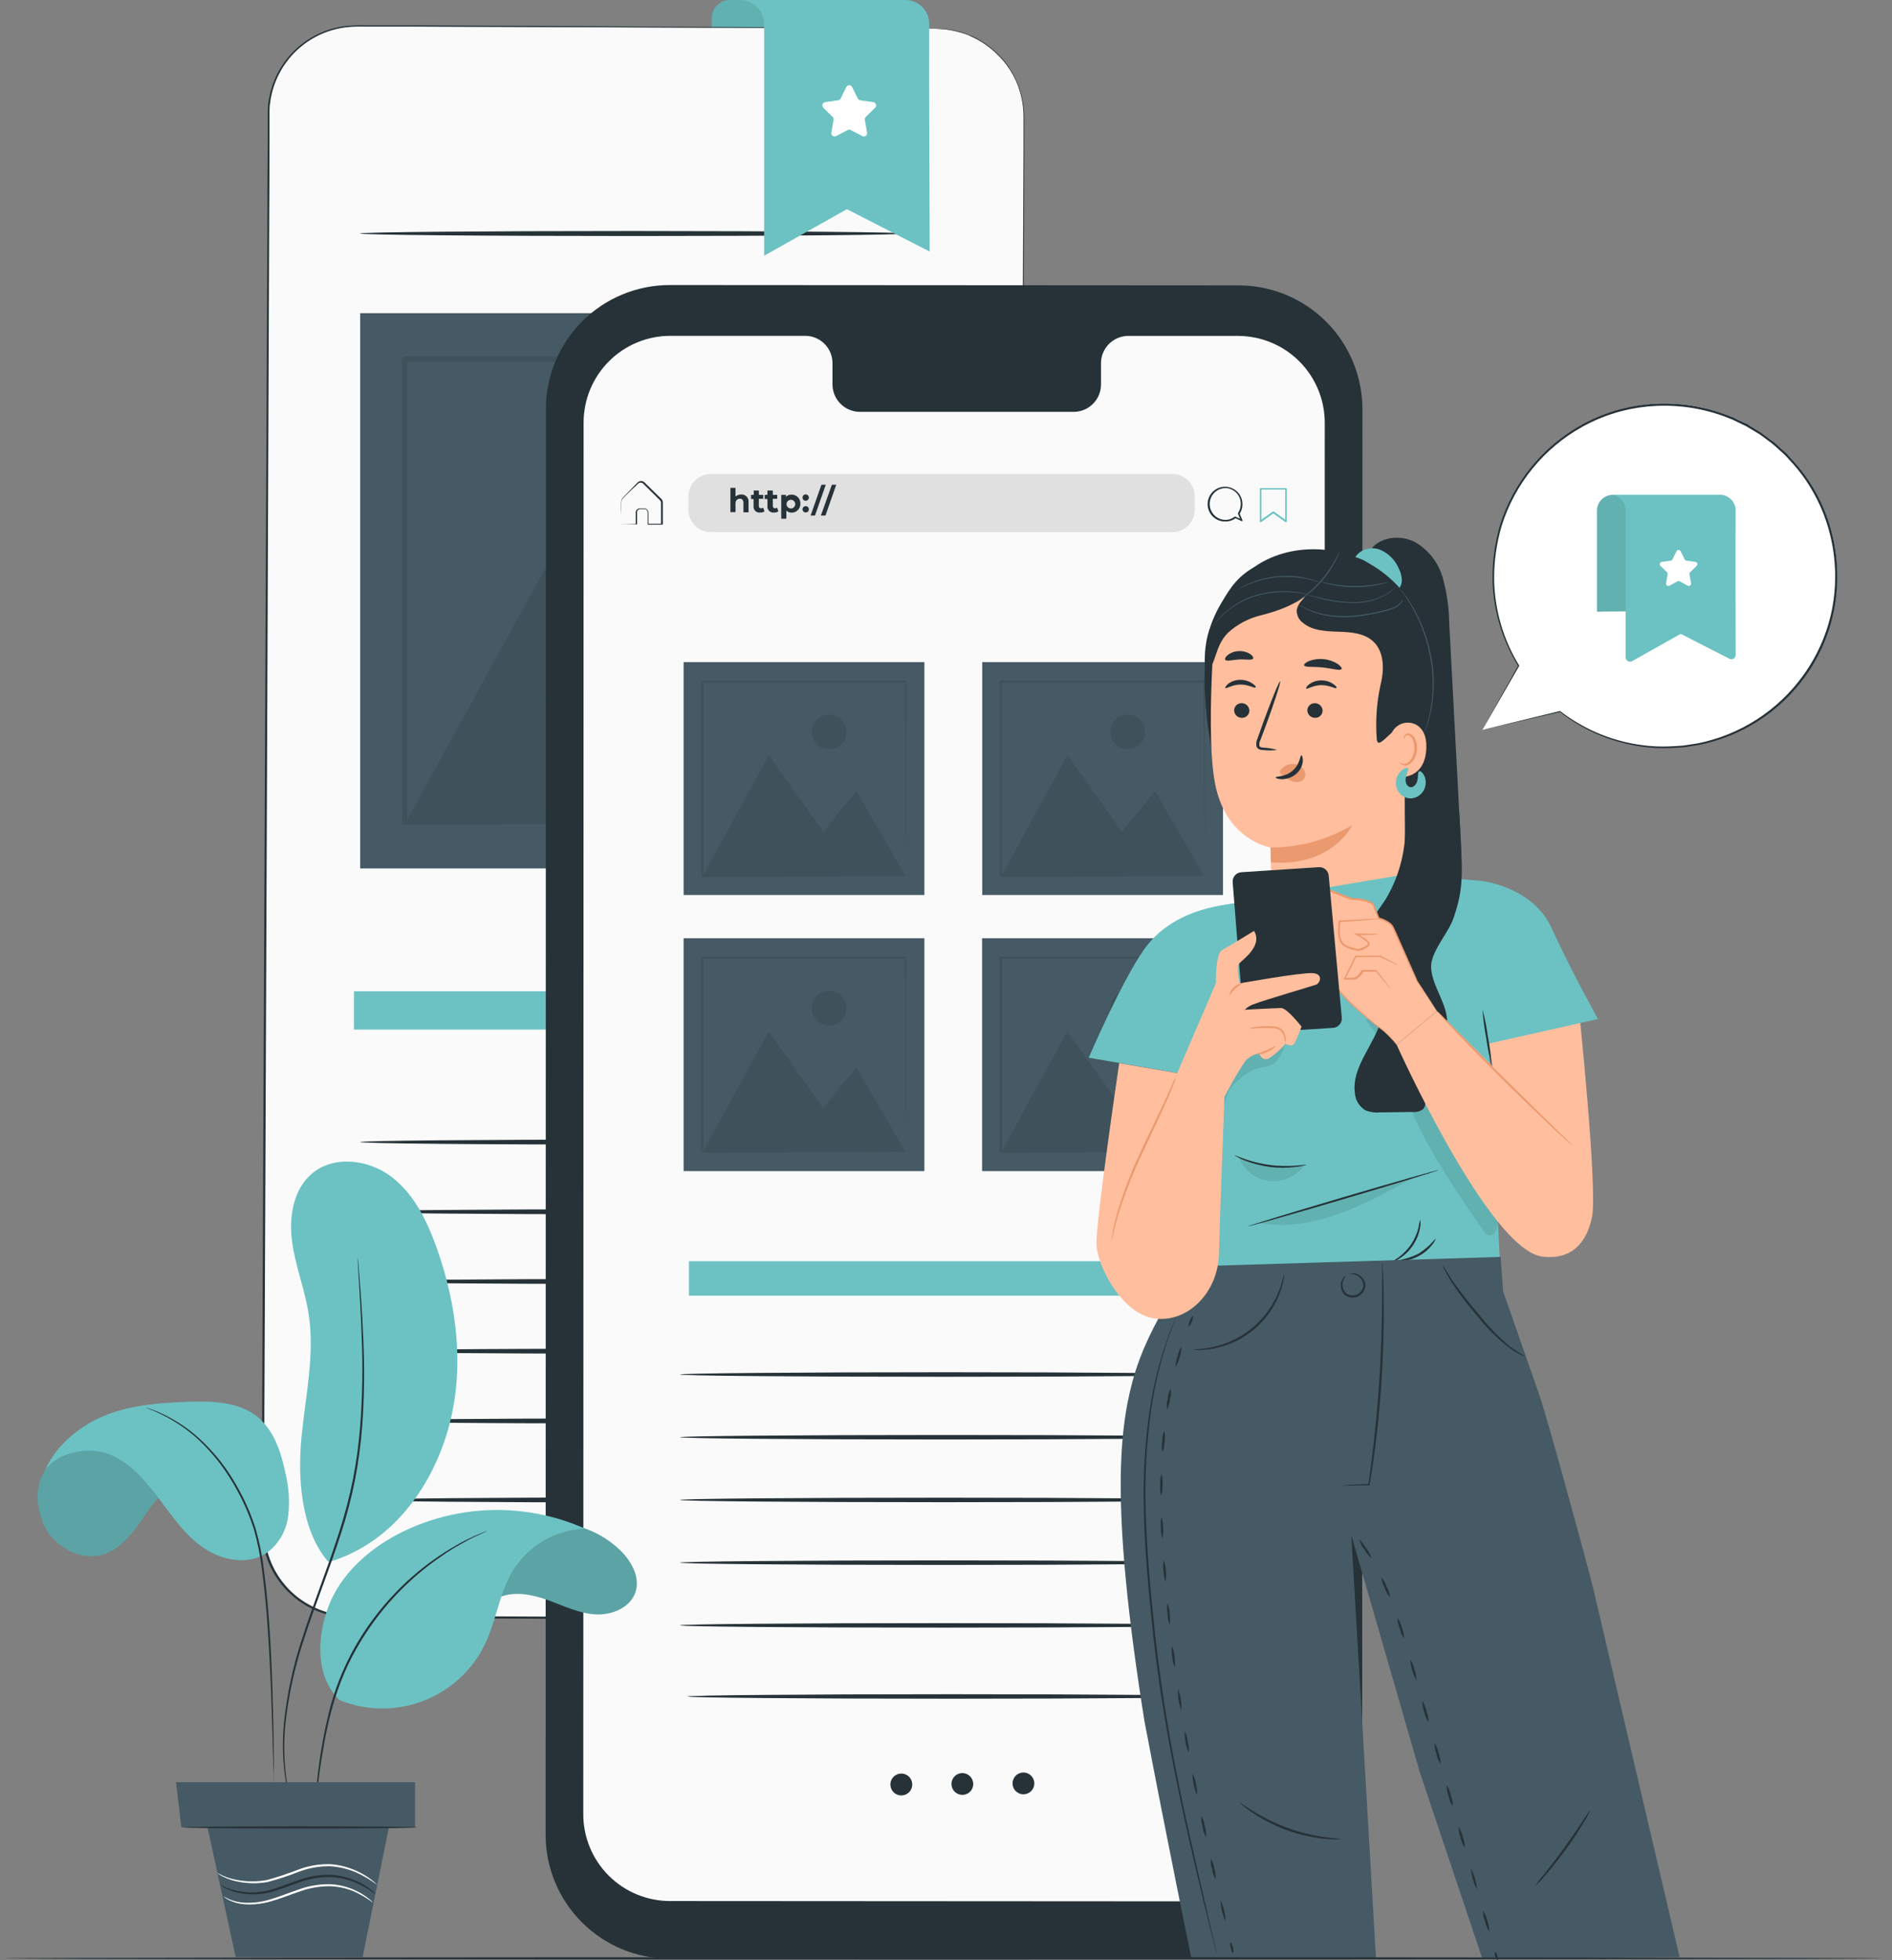 <svg width="166" height="172" viewBox="0 0 166 172" fill="none" xmlns="http://www.w3.org/2000/svg">
<rect x="0" y="0" width="166" height="172" fill="#808080" stroke="none"/>
<path d="M130.064 64.04L133.256 58.414C131.28 55.208 130.575 51.378 131.279 47.678C131.983 43.977 134.046 40.675 137.062 38.418C140.078 36.162 143.828 35.115 147.577 35.484C151.325 35.852 154.8 37.61 157.319 40.411C159.837 43.212 161.217 46.853 161.186 50.62C161.156 54.386 159.718 58.005 157.155 60.765C154.592 63.525 151.089 65.226 147.335 65.535C143.581 65.843 139.847 64.736 136.868 62.431L130.064 64.04Z" fill="white"/>
<path d="M130.063 64.04L136.86 62.389L136.833 62.469C136.828 62.465 136.824 62.46 136.821 62.454C136.819 62.448 136.817 62.441 136.817 62.435C136.817 62.428 136.819 62.422 136.821 62.416C136.824 62.41 136.828 62.405 136.833 62.401C136.841 62.393 136.852 62.389 136.864 62.389C136.875 62.389 136.886 62.393 136.894 62.401C137.848 63.13 138.883 63.745 139.979 64.235C141.283 64.811 142.663 65.197 144.076 65.382C144.859 65.489 145.649 65.526 146.439 65.493C146.848 65.47 147.26 65.459 147.677 65.42L148.935 65.229C152.681 64.484 156.003 62.341 158.227 59.236C159.463 57.519 160.318 55.557 160.734 53.483C161.161 51.292 161.1 49.035 160.555 46.87C159.993 44.607 158.9 42.511 157.367 40.754L156.759 40.086C156.56 39.86 156.323 39.676 156.105 39.47C155.891 39.263 155.667 39.066 155.433 38.881L154.718 38.346C154.484 38.167 154.237 38.005 153.98 37.861L153.216 37.402L152.424 37.02C152.168 36.885 151.902 36.767 151.629 36.668C149.513 35.829 147.235 35.476 144.963 35.636C142.817 35.782 140.73 36.397 138.847 37.437C135.46 39.318 132.923 42.426 131.757 46.121C131.292 47.695 131.068 49.331 131.092 50.972C131.161 53.595 131.917 56.155 133.286 58.395C133.29 58.401 133.293 58.41 133.293 58.418C133.293 58.426 133.29 58.434 133.286 58.441L130.052 64.044L133.205 58.395V58.444C131.809 56.197 131.032 53.62 130.954 50.975C130.922 49.318 131.143 47.666 131.608 46.075C132.776 42.337 135.335 39.191 138.756 37.284C140.663 36.225 142.779 35.598 144.955 35.449C147.255 35.284 149.562 35.639 151.706 36.489C151.983 36.589 152.252 36.709 152.512 36.848L153.315 37.23L154.08 37.697C154.339 37.843 154.588 38.008 154.825 38.19L155.547 38.732C155.796 38.904 156.002 39.115 156.232 39.325C156.461 39.535 156.69 39.707 156.893 39.952L157.508 40.628C159.062 42.406 160.17 44.529 160.738 46.821C161.29 49.014 161.35 51.302 160.914 53.521C160.502 55.617 159.644 57.6 158.399 59.335C156.147 62.475 152.781 64.637 148.988 65.378L147.715 65.569C147.295 65.604 146.878 65.615 146.465 65.638C145.668 65.669 144.87 65.628 144.08 65.516C142.655 65.321 141.265 64.925 139.952 64.338C138.851 63.838 137.812 63.211 136.856 62.469L136.925 62.401C136.934 62.41 136.938 62.422 136.938 62.435C136.938 62.448 136.934 62.46 136.925 62.469H136.906L130.063 64.04Z" fill="#263238"/>
<path d="M143.109 43.422H141.504C141.321 43.422 141.141 43.458 140.972 43.528C140.804 43.598 140.65 43.701 140.522 43.83C140.393 43.959 140.29 44.113 140.221 44.282C140.151 44.45 140.116 44.631 140.116 44.814C140.116 48.476 140.116 53.674 140.116 53.674L149.772 53.533V44.798C149.775 44.436 149.919 44.09 150.174 43.833C150.429 43.576 150.774 43.428 151.136 43.422H143.109Z" fill="#6CC2C3"/>
<g opacity="0.3">
<path opacity="0.3" d="M143.109 43.422H141.504C141.321 43.422 141.141 43.458 140.972 43.528C140.804 43.598 140.65 43.701 140.522 43.83C140.393 43.959 140.29 44.113 140.221 44.282C140.151 44.45 140.116 44.631 140.116 44.814C140.116 48.476 140.116 53.674 140.116 53.674L149.772 53.533V44.798C149.775 44.436 149.919 44.09 150.174 43.833C150.429 43.576 150.774 43.428 151.136 43.422H143.109Z" fill="black"/>
</g>
<path d="M152.283 44.798C152.284 44.616 152.249 44.436 152.18 44.267C152.111 44.099 152.009 43.945 151.88 43.816C151.752 43.688 151.599 43.585 151.431 43.516C151.262 43.446 151.082 43.41 150.9 43.411H141.244C141.426 43.41 141.607 43.446 141.776 43.516C141.944 43.585 142.097 43.687 142.226 43.816C142.355 43.945 142.458 44.098 142.527 44.267C142.597 44.435 142.632 44.616 142.632 44.798V57.661C142.629 57.73 142.645 57.8 142.678 57.861C142.712 57.922 142.761 57.972 142.821 58.008C142.882 58.042 142.95 58.06 143.02 58.059C143.089 58.058 143.157 58.038 143.216 58.001L147.463 55.616L151.717 57.795C151.777 57.828 151.844 57.845 151.912 57.844C151.98 57.843 152.046 57.823 152.104 57.788C152.162 57.752 152.21 57.702 152.242 57.642C152.274 57.582 152.29 57.515 152.287 57.447C152.283 55.234 152.26 47.887 152.283 44.798Z" fill="#6CC2C3"/>
<path d="M147.455 48.365L147.807 49.08C147.822 49.109 147.843 49.134 147.87 49.154C147.897 49.173 147.927 49.185 147.96 49.19L148.751 49.305C148.788 49.311 148.823 49.327 148.851 49.351C148.88 49.376 148.901 49.407 148.912 49.443C148.924 49.479 148.925 49.517 148.916 49.553C148.907 49.59 148.889 49.623 148.862 49.649L148.292 50.207C148.268 50.23 148.25 50.258 148.239 50.289C148.228 50.321 148.226 50.354 148.231 50.387L148.369 51.174C148.375 51.212 148.371 51.25 148.357 51.285C148.343 51.32 148.319 51.351 148.288 51.373C148.258 51.395 148.221 51.409 148.184 51.411C148.146 51.414 148.108 51.406 148.075 51.388L147.367 51.006C147.338 50.991 147.306 50.983 147.274 50.983C147.241 50.983 147.209 50.991 147.18 51.006L146.473 51.388C146.439 51.406 146.402 51.414 146.364 51.411C146.326 51.409 146.29 51.395 146.259 51.373C146.228 51.351 146.205 51.32 146.19 51.285C146.176 51.25 146.172 51.212 146.179 51.174L146.312 50.387C146.318 50.355 146.316 50.321 146.306 50.29C146.296 50.258 146.279 50.23 146.255 50.207L145.682 49.649C145.655 49.623 145.636 49.589 145.628 49.552C145.619 49.516 145.621 49.477 145.633 49.442C145.644 49.406 145.666 49.374 145.695 49.35C145.724 49.326 145.759 49.31 145.796 49.305L146.588 49.19C146.62 49.186 146.65 49.173 146.676 49.154C146.702 49.135 146.723 49.109 146.737 49.08L147.092 48.365C147.109 48.331 147.135 48.303 147.167 48.283C147.199 48.263 147.236 48.252 147.274 48.252C147.311 48.252 147.349 48.263 147.381 48.283C147.413 48.303 147.439 48.331 147.455 48.365Z" fill="white"/>
<path d="M63.986 6.10352e-05H76.711V20.285H62.457V1.556C62.457 1.148 62.617 0.756 62.903 0.465C63.189 0.174 63.578 0.007 63.986 6.10352e-05Z" fill="#6CC2C3"/>
<g opacity="0.3">
<path opacity="0.3" d="M63.986 6.10531e-05H76.726V20.285H62.457V1.556C62.453 1.353 62.49 1.151 62.566 0.962C62.641 0.774 62.753 0.602 62.895 0.457C63.038 0.312 63.207 0.197 63.395 0.119C63.582 0.04 63.783 2.99576e-05 63.986 6.10531e-05Z" fill="black"/>
</g>
<path d="M82.115 2.523L72.254 2.477L43.448 2.343H39.981L31.35 2.305C30.332 2.298 29.323 2.493 28.38 2.876C27.437 3.26 26.578 3.826 25.854 4.542C25.13 5.257 24.554 6.109 24.159 7.047C23.764 7.986 23.558 8.993 23.552 10.011L23.025 134.116C23.02 136.171 23.831 138.143 25.279 139.601C26.728 141.058 28.695 141.88 30.75 141.887L81.519 142.124C83.574 142.135 85.55 141.33 87.011 139.885C88.473 138.44 89.301 136.474 89.313 134.418L89.84 10.29C89.844 8.236 89.033 6.264 87.585 4.808C86.136 3.352 84.169 2.53 82.115 2.523Z" fill="#FAFAFA"/>
<path d="M82.115 2.523H82.375H82.697C82.845 2.527 82.993 2.542 83.14 2.569L83.706 2.657L84.382 2.832C84.619 2.909 84.875 3.008 85.147 3.111C85.418 3.215 85.701 3.356 85.984 3.536C86.627 3.907 87.215 4.369 87.727 4.908C88.356 5.561 88.86 6.324 89.214 7.159C89.637 8.124 89.859 9.164 89.867 10.217C89.867 11.333 89.867 12.511 89.867 13.784C89.833 23.867 89.779 38.457 89.718 56.483C89.657 74.51 89.561 95.977 89.47 119.809C89.47 122.788 89.458 125.804 89.435 128.857C89.435 130.386 89.429 131.915 89.416 133.444C89.416 133.826 89.416 134.208 89.416 134.59L89.382 135.179L89.294 135.76C89.157 136.537 88.899 137.287 88.529 137.985C88.16 138.686 87.69 139.33 87.134 139.896C86.566 140.452 85.923 140.926 85.223 141.302C84.513 141.669 83.751 141.927 82.964 142.067L82.368 142.155L81.768 142.185C81.385 142.204 80.969 142.185 80.571 142.185L70.935 142.139L30.8 141.956C29.047 141.946 27.348 141.355 25.968 140.274C24.598 139.201 23.625 137.701 23.205 136.012C23.008 135.179 22.929 134.322 22.968 133.466V130.928C22.968 129.244 22.976 127.563 22.991 125.887C23.016 119.19 23.044 112.595 23.075 106.102C23.132 93.133 23.186 80.622 23.239 68.7C23.293 56.778 23.342 45.456 23.392 34.856C23.415 29.559 23.438 24.445 23.461 19.517C23.461 17.058 23.472 14.649 23.495 12.289C23.495 11.7 23.495 11.116 23.495 10.531C23.495 10.24 23.495 9.95 23.495 9.655L23.522 9.22C23.522 9.074 23.564 8.929 23.583 8.788C23.847 7.114 24.651 5.572 25.872 4.397C27.094 3.223 28.666 2.48 30.349 2.282C30.881 2.228 31.416 2.207 31.951 2.221H33.529H36.618L48.085 2.282L66.451 2.385L78.06 2.458L81.08 2.481H82.108H78.068L66.459 2.446L48.092 2.378L36.625 2.332H33.537H31.962C31.432 2.316 30.902 2.336 30.376 2.393C28.719 2.591 27.172 3.326 25.972 4.485C24.771 5.645 23.984 7.165 23.729 8.814C23.729 8.956 23.679 9.097 23.667 9.239L23.644 9.671C23.644 9.954 23.644 10.248 23.644 10.538C23.644 11.123 23.644 11.708 23.644 12.297C23.644 14.654 23.636 17.064 23.618 19.529C23.6 24.449 23.579 29.561 23.556 34.864C23.514 45.464 23.469 56.789 23.423 68.711C23.377 80.633 23.323 93.14 23.27 106.113C23.244 112.596 23.216 119.191 23.186 125.898C23.186 127.572 23.186 129.253 23.186 130.94C23.186 131.781 23.186 132.626 23.186 133.474C23.146 134.313 23.224 135.153 23.419 135.97C23.822 137.615 24.764 139.078 26.095 140.125C27.439 141.178 29.096 141.755 30.804 141.765L70.939 141.952L80.575 141.998C80.957 141.998 81.374 141.998 81.764 141.998L82.353 141.967L82.933 141.883C83.703 141.739 84.446 141.482 85.139 141.119C85.823 140.752 86.453 140.29 87.008 139.747C87.55 139.195 88.01 138.568 88.373 137.885C88.733 137.205 88.985 136.472 89.118 135.714L89.206 135.148L89.237 134.575C89.26 134.193 89.237 133.811 89.237 133.428L89.26 128.822C89.26 125.764 89.272 122.75 89.298 119.779C89.409 95.942 89.504 74.479 89.588 56.453C89.672 38.427 89.749 23.837 89.802 13.753C89.802 12.495 89.802 11.303 89.802 10.187C89.796 9.144 89.579 8.113 89.164 7.156C88.805 6.342 88.304 5.599 87.685 4.962C87.176 4.424 86.593 3.962 85.953 3.589C85.674 3.41 85.384 3.299 85.124 3.161C84.864 3.024 84.6 2.959 84.359 2.878L83.69 2.702L83.128 2.607C82.982 2.579 82.834 2.563 82.685 2.557L82.364 2.538L82.115 2.523Z" fill="#263238"/>
<path d="M81.286 86.979H31.052V90.338H81.286V86.979Z" fill="#6CC2C3"/>
<path d="M79.493 100.208C79.493 100.33 68.79 100.43 55.546 100.43C42.301 100.43 31.599 100.33 31.599 100.208C31.599 100.086 42.32 99.99 55.546 99.99C68.771 99.99 79.493 100.086 79.493 100.208Z" fill="#263238"/>
<path d="M79.493 20.488C79.493 20.61 68.79 20.71 55.546 20.71C42.301 20.71 31.599 20.61 31.599 20.488C31.599 20.366 42.32 20.27 55.546 20.27C68.771 20.27 79.493 20.381 79.493 20.488Z" fill="#263238"/>
<path d="M79.493 106.324C79.493 106.446 68.79 106.545 55.546 106.545C42.301 106.545 31.599 106.446 31.599 106.324C31.599 106.201 42.32 106.106 55.546 106.106C68.771 106.106 79.493 106.205 79.493 106.324Z" fill="#263238"/>
<path d="M79.493 112.443C79.493 112.562 68.79 112.661 55.546 112.661C42.301 112.661 31.599 112.562 31.599 112.443C31.599 112.325 42.32 112.222 55.546 112.222C68.771 112.222 79.493 112.321 79.493 112.443Z" fill="#263238"/>
<path d="M79.493 118.559C79.493 118.681 68.79 118.777 55.546 118.777C42.301 118.777 31.599 118.681 31.599 118.559C31.599 118.437 42.32 118.337 55.546 118.337C68.771 118.337 79.493 118.437 79.493 118.559Z" fill="#263238"/>
<path d="M79.493 124.675C79.493 124.797 68.79 124.897 55.546 124.897C42.301 124.897 31.599 124.797 31.599 124.675C31.599 124.553 42.32 124.457 55.546 124.457C68.771 124.457 79.493 124.553 79.493 124.675Z" fill="#263238"/>
<path d="M80.177 131.613C80.177 131.731 69.456 131.831 56.234 131.831C43.012 131.831 32.287 131.731 32.287 131.613C32.287 131.494 42.989 131.391 56.234 131.391C69.479 131.391 80.177 131.49 80.177 131.613Z" fill="#263238"/>
<path d="M81.959 27.479H31.599V76.199H81.959V27.479Z" fill="#455A64"/>
<g opacity="0.3">
<path opacity="0.3" d="M65.683 42.081C65.682 42.798 65.469 43.499 65.069 44.094C64.67 44.69 64.103 45.154 63.44 45.427C62.777 45.7 62.048 45.771 61.344 45.629C60.641 45.488 59.996 45.141 59.49 44.632C58.985 44.124 58.641 43.477 58.503 42.773C58.365 42.069 58.44 41.34 58.716 40.679C58.993 40.017 59.46 39.452 60.058 39.056C60.656 38.66 61.358 38.45 62.075 38.453C63.034 38.457 63.952 38.841 64.629 39.521C65.305 40.201 65.684 41.122 65.683 42.081Z" fill="black"/>
</g>
<g opacity="0.3">
<path opacity="0.3" d="M78.068 31.294L35.52 31.26C35.57 31.206 35.062 31.718 35.276 31.508V37.02C35.276 38.847 35.276 40.656 35.276 42.448C35.276 46.026 35.276 49.531 35.276 52.944C35.276 59.767 35.295 66.219 35.299 72.155V72.366H35.509L66.409 72.262L75.04 72.205L77.299 72.182H77.873C77.935 72.188 77.998 72.188 78.06 72.182L67.74 54.5L60.813 63.012L49.419 46.985L35.712 71.96C35.712 66.085 35.712 59.729 35.735 52.971C35.735 49.557 35.735 46.052 35.735 42.474C35.735 40.691 35.735 38.881 35.735 37.047V31.741L77.838 31.707C77.884 43.782 77.918 53.842 77.945 60.921C77.968 64.469 77.984 67.263 77.999 69.193C77.999 70.137 77.999 70.867 78.022 71.387C78.022 71.624 78.022 71.808 78.022 71.953C78.017 72.02 78.017 72.088 78.022 72.155C78.027 72.096 78.027 72.035 78.022 71.976C78.022 71.838 78.022 71.658 78.022 71.433C78.022 70.921 78.022 70.206 78.045 69.277C78.045 67.366 78.075 64.579 78.098 61.051C78.125 53.903 78.159 43.724 78.205 31.5V31.294H78.068Z" fill="black"/>
</g>
<path d="M81.527 2.095C81.528 1.82 81.475 1.548 81.371 1.295C81.266 1.041 81.113 0.81 80.92 0.615C80.726 0.421 80.496 0.266 80.243 0.161C79.99 0.055 79.718 0.001 79.444 5.61407e-05H64.945C65.221 -0.002 65.493 0.051 65.748 0.155C66.003 0.259 66.234 0.412 66.43 0.606C66.625 0.8 66.779 1.031 66.885 1.285C66.99 1.539 67.044 1.812 67.044 2.087V22.438L74.306 18.355L81.569 22.074C81.569 22.074 81.508 7.603 81.527 2.095Z" fill="#6CC2C3"/>
<path d="M74.754 7.614L75.258 8.639C75.278 8.681 75.309 8.718 75.347 8.746C75.385 8.774 75.429 8.792 75.476 8.799L76.623 8.964C76.676 8.972 76.726 8.995 76.766 9.029C76.808 9.064 76.838 9.11 76.855 9.161C76.871 9.212 76.873 9.267 76.861 9.319C76.848 9.371 76.821 9.419 76.783 9.457L75.965 10.255C75.931 10.288 75.906 10.328 75.891 10.373C75.876 10.418 75.873 10.465 75.881 10.512L76.072 11.635C76.082 11.688 76.077 11.743 76.057 11.794C76.037 11.844 76.004 11.887 75.96 11.919C75.917 11.951 75.865 11.97 75.811 11.974C75.757 11.978 75.703 11.967 75.656 11.941L74.643 11.41C74.601 11.387 74.554 11.376 74.507 11.376C74.46 11.376 74.413 11.387 74.371 11.41L73.362 11.941C73.314 11.966 73.26 11.977 73.207 11.973C73.153 11.969 73.101 11.95 73.057 11.918C73.014 11.887 72.98 11.843 72.959 11.793C72.939 11.743 72.933 11.689 72.942 11.635L73.137 10.512C73.145 10.465 73.141 10.418 73.127 10.373C73.112 10.328 73.087 10.288 73.053 10.255L72.235 9.457C72.197 9.419 72.17 9.371 72.157 9.319C72.144 9.267 72.147 9.212 72.163 9.161C72.18 9.11 72.21 9.064 72.251 9.029C72.292 8.995 72.342 8.972 72.395 8.964L73.542 8.799C73.588 8.792 73.632 8.773 73.67 8.745C73.708 8.718 73.739 8.681 73.76 8.639L74.264 7.614C74.29 7.573 74.327 7.539 74.37 7.516C74.412 7.493 74.46 7.48 74.509 7.48C74.558 7.48 74.606 7.493 74.648 7.516C74.691 7.539 74.727 7.573 74.754 7.614Z" fill="white"/>
<path d="M108.635 171.897L58.734 171.855C55.852 171.853 53.089 170.706 51.052 168.668C49.015 166.63 47.871 163.866 47.871 160.984L47.897 35.877C47.897 34.449 48.179 33.035 48.725 31.717C49.272 30.398 50.073 29.199 51.083 28.19C52.093 27.181 53.292 26.381 54.611 25.835C55.93 25.289 57.344 25.009 58.772 25.01L108.673 25.041C110.1 25.041 111.513 25.323 112.832 25.869C114.15 26.416 115.348 27.217 116.356 28.226C117.365 29.236 118.165 30.434 118.711 31.753C119.257 33.071 119.537 34.484 119.537 35.911L119.514 161.018C119.515 162.447 119.234 163.862 118.688 165.182C118.141 166.503 117.34 167.702 116.33 168.713C115.319 169.723 114.12 170.524 112.799 171.071C111.479 171.617 110.064 171.898 108.635 171.897Z" fill="#263238"/>
<path d="M108.62 29.474H98.945C98.63 29.482 98.319 29.55 98.031 29.677C97.742 29.805 97.481 29.987 97.263 30.215C97.046 30.443 96.875 30.712 96.761 31.006C96.646 31.3 96.591 31.613 96.599 31.928V33.683C96.606 33.998 96.55 34.312 96.436 34.606C96.322 34.9 96.151 35.168 95.933 35.396C95.715 35.624 95.455 35.807 95.166 35.934C94.878 36.061 94.567 36.13 94.251 36.137H75.392C74.755 36.121 74.15 35.853 73.71 35.393C73.269 34.932 73.029 34.316 73.041 33.679V31.925C73.049 31.609 72.994 31.295 72.88 31.001C72.766 30.706 72.595 30.437 72.377 30.209C72.159 29.981 71.898 29.798 71.61 29.67C71.321 29.543 71.01 29.474 70.694 29.467H58.818C57.818 29.466 56.828 29.663 55.904 30.045C54.981 30.427 54.141 30.988 53.434 31.695C52.727 32.401 52.166 33.24 51.783 34.164C51.401 35.088 51.204 36.078 51.204 37.077L51.177 159.187C51.176 160.187 51.373 161.177 51.755 162.101C52.137 163.025 52.698 163.864 53.405 164.571C54.111 165.278 54.95 165.839 55.874 166.222C56.798 166.605 57.788 166.802 58.787 166.802L108.589 166.832C109.589 166.833 110.579 166.636 111.503 166.254C112.427 165.872 113.267 165.311 113.974 164.605C114.682 163.898 115.243 163.059 115.626 162.135C116.009 161.212 116.207 160.222 116.207 159.222L116.23 37.108C116.232 36.107 116.037 35.115 115.655 34.19C115.274 33.264 114.714 32.423 114.007 31.714C113.3 31.005 112.461 30.442 111.536 30.058C110.612 29.674 109.621 29.476 108.62 29.474Z" fill="#FAFAFA"/>
<path d="M80.04 156.565C80.042 156.755 79.988 156.942 79.884 157.101C79.78 157.26 79.631 157.385 79.456 157.459C79.281 157.534 79.088 157.555 78.902 157.519C78.715 157.484 78.543 157.394 78.407 157.26C78.272 157.127 78.179 156.957 78.141 156.77C78.102 156.584 78.12 156.391 78.192 156.215C78.263 156.039 78.386 155.888 78.543 155.782C78.701 155.675 78.886 155.618 79.076 155.617C79.202 155.616 79.326 155.64 79.443 155.687C79.559 155.734 79.665 155.804 79.754 155.892C79.844 155.98 79.915 156.084 79.964 156.2C80.013 156.316 80.039 156.44 80.04 156.565Z" fill="#263238"/>
<path d="M85.391 156.523C85.393 156.712 85.338 156.897 85.234 157.055C85.131 157.213 84.983 157.337 84.808 157.411C84.634 157.484 84.442 157.505 84.257 157.469C84.071 157.434 83.9 157.344 83.765 157.212C83.631 157.079 83.538 156.91 83.5 156.725C83.462 156.54 83.479 156.347 83.55 156.172C83.621 155.997 83.742 155.847 83.898 155.74C84.055 155.634 84.239 155.577 84.428 155.575C84.681 155.575 84.924 155.675 85.104 155.852C85.284 156.029 85.387 156.27 85.391 156.523Z" fill="#263238"/>
<path d="M90.478 157.148C90.847 156.77 90.839 156.165 90.462 155.797C90.084 155.428 89.479 155.435 89.11 155.813C88.742 156.19 88.749 156.796 89.127 157.164C89.504 157.533 90.109 157.526 90.478 157.148Z" fill="#263238"/>
<path d="M106.716 110.662H60.446V113.686H106.716V110.662Z" fill="#6CC2C3"/>
<path d="M106.055 120.604C106.055 120.711 95.666 120.803 82.857 120.803C70.048 120.803 59.655 120.711 59.655 120.604C59.655 120.497 70.041 120.405 82.857 120.405C95.674 120.405 106.055 120.493 106.055 120.604Z" fill="#263238"/>
<path d="M106.055 126.108C106.055 126.215 95.666 126.303 82.857 126.303C70.048 126.303 59.655 126.215 59.655 126.108C59.655 126.001 70.041 125.91 82.857 125.91C95.674 125.91 106.055 125.986 106.055 126.108Z" fill="#263238"/>
<path d="M106.055 131.609C106.055 131.72 95.666 131.808 82.857 131.808C70.048 131.808 59.655 131.72 59.655 131.609C59.655 131.498 70.041 131.414 82.857 131.414C95.674 131.414 106.055 131.502 106.055 131.609Z" fill="#263238"/>
<path d="M106.055 137.113C106.055 137.22 95.666 137.312 82.857 137.312C70.048 137.312 59.655 137.22 59.655 137.113C59.655 137.006 70.041 136.914 82.857 136.914C95.674 136.914 106.055 137.002 106.055 137.113Z" fill="#263238"/>
<path d="M106.055 142.613C106.055 142.724 95.666 142.812 82.857 142.812C70.048 142.812 59.655 142.724 59.655 142.613C59.655 142.503 70.041 142.419 82.857 142.419C95.674 142.419 106.055 142.506 106.055 142.613Z" fill="#263238"/>
<path d="M106.716 148.855C106.716 148.962 96.331 149.05 83.522 149.05C70.713 149.05 60.32 148.962 60.32 148.855C60.32 148.748 70.706 148.657 83.522 148.657C96.339 148.657 106.716 148.745 106.716 148.855Z" fill="#263238"/>
<path d="M81.103 58.097H59.98V78.531H81.103V58.097Z" fill="#455A64"/>
<g opacity="0.3">
<path opacity="0.3" d="M74.276 64.224C74.276 64.526 74.186 64.822 74.018 65.073C73.85 65.325 73.611 65.521 73.332 65.636C73.053 65.752 72.745 65.782 72.449 65.723C72.152 65.664 71.879 65.519 71.666 65.305C71.452 65.091 71.306 64.819 71.247 64.522C71.188 64.226 71.219 63.918 71.334 63.639C71.45 63.359 71.646 63.121 71.897 62.953C72.149 62.785 72.445 62.695 72.747 62.695C73.152 62.695 73.541 62.856 73.828 63.143C74.115 63.429 74.276 63.818 74.276 64.224Z" fill="black"/>
</g>
<g opacity="0.3">
<path opacity="0.3" d="M79.47 59.698H61.624L61.52 59.805V62.099C61.52 62.863 61.52 63.628 61.52 64.392V68.795C61.52 71.658 61.52 74.365 61.52 76.853V76.941H61.608L74.566 76.895L78.186 76.872H79.138H79.455L75.144 69.415L72.239 72.981L67.46 66.261L61.727 76.738C61.727 74.273 61.727 71.601 61.727 68.772C61.727 67.339 61.727 65.871 61.727 64.369V59.885H79.386C79.406 64.95 79.421 69.174 79.432 72.14C79.432 73.627 79.432 74.816 79.455 75.611C79.455 75.993 79.455 76.314 79.455 76.532C79.455 76.631 79.455 76.708 79.455 76.769C79.455 76.83 79.455 76.849 79.455 76.853C79.457 76.828 79.457 76.802 79.455 76.777C79.455 76.719 79.455 76.643 79.455 76.551C79.455 76.337 79.455 76.035 79.455 75.645C79.455 74.839 79.455 73.677 79.478 72.205C79.478 69.208 79.505 64.942 79.524 59.813V59.725L79.47 59.698Z" fill="black"/>
</g>
<path d="M107.301 58.097H86.179V78.531H107.301V58.097Z" fill="#455A64"/>
<g opacity="0.3">
<path opacity="0.3" d="M100.474 64.224C100.474 64.526 100.385 64.822 100.217 65.073C100.049 65.325 99.81 65.521 99.53 65.636C99.251 65.752 98.944 65.782 98.647 65.723C98.35 65.664 98.078 65.519 97.864 65.305C97.65 65.091 97.505 64.819 97.446 64.522C97.387 64.226 97.417 63.918 97.533 63.639C97.648 63.359 97.844 63.121 98.096 62.953C98.347 62.785 98.643 62.695 98.945 62.695C99.351 62.695 99.74 62.856 100.026 63.143C100.313 63.429 100.474 63.818 100.474 64.224Z" fill="black"/>
</g>
<g opacity="0.3">
<path opacity="0.3" d="M105.669 59.698H87.822C87.845 59.698 87.631 59.893 87.723 59.805V68.792C87.723 71.655 87.723 74.361 87.723 76.849V76.937H87.811L100.773 76.891L104.392 76.868H105.34H105.658L101.342 69.415L98.441 72.981L93.659 66.261L87.925 76.738C87.925 74.273 87.925 71.601 87.925 68.772C87.925 67.34 87.925 65.873 87.925 64.369V59.885H105.589C105.589 64.95 105.619 69.174 105.631 72.14C105.631 73.627 105.65 74.816 105.654 75.611C105.654 75.993 105.654 76.314 105.654 76.532C105.654 76.631 105.654 76.708 105.654 76.769C105.654 76.83 105.654 76.849 105.654 76.853C105.654 76.857 105.654 76.83 105.654 76.777C105.654 76.723 105.654 76.643 105.654 76.551C105.654 76.337 105.654 76.035 105.654 75.645C105.654 74.839 105.654 73.677 105.677 72.205C105.677 69.208 105.703 64.942 105.723 59.813V59.725L105.669 59.698Z" fill="black"/>
</g>
<path d="M81.103 82.323H59.98V102.757H81.103V82.323Z" fill="#455A64"/>
<g opacity="0.3">
<path opacity="0.3" d="M74.276 88.45C74.276 88.752 74.186 89.048 74.018 89.3C73.85 89.551 73.611 89.747 73.332 89.863C73.053 89.978 72.745 90.009 72.449 89.95C72.152 89.891 71.879 89.745 71.666 89.531C71.452 89.317 71.306 89.045 71.247 88.748C71.188 88.452 71.219 88.144 71.334 87.865C71.45 87.586 71.646 87.347 71.897 87.179C72.149 87.011 72.445 86.921 72.747 86.921C73.152 86.921 73.541 87.082 73.828 87.369C74.115 87.656 74.276 88.045 74.276 88.45Z" fill="black"/>
</g>
<g opacity="0.3">
<path opacity="0.3" d="M79.471 83.94H61.624L61.52 84.043V86.336C61.52 87.101 61.52 87.865 61.52 88.63V93.033C61.52 95.892 61.52 98.599 61.52 101.091V101.141H61.608L74.566 101.098L78.186 101.076H79.138H79.455L75.128 93.656L72.223 97.226L67.445 90.507L61.712 100.98C61.712 98.518 61.712 95.843 61.712 93.018C61.712 91.585 61.712 90.113 61.712 88.615V84.112H79.371C79.39 89.176 79.406 93.396 79.417 96.366C79.417 97.853 79.417 99.042 79.44 99.837C79.44 100.219 79.44 100.537 79.44 100.754C79.44 100.854 79.44 100.934 79.44 100.995C79.44 101.056 79.44 101.076 79.44 101.079C79.442 101.054 79.442 101.028 79.44 101.003C79.44 100.946 79.44 100.869 79.44 100.774C79.44 100.56 79.44 100.261 79.44 99.871C79.44 99.065 79.44 97.899 79.463 96.431C79.463 93.435 79.49 89.169 79.509 84.039V83.94H79.471Z" fill="black"/>
</g>
<path d="M107.29 82.323H86.167V102.757H107.29V82.323Z" fill="#455A64"/>
<g opacity="0.3">
<path opacity="0.3" d="M100.463 88.45C100.463 88.752 100.373 89.048 100.205 89.3C100.037 89.551 99.799 89.747 99.519 89.863C99.24 89.978 98.932 90.009 98.636 89.95C98.339 89.891 98.067 89.745 97.853 89.531C97.639 89.317 97.493 89.045 97.434 88.748C97.375 88.452 97.406 88.144 97.521 87.865C97.637 87.586 97.833 87.347 98.085 87.179C98.336 87.011 98.632 86.921 98.934 86.921C99.34 86.921 99.728 87.082 100.015 87.369C100.302 87.656 100.463 88.045 100.463 88.45Z" fill="black"/>
</g>
<g opacity="0.3">
<path opacity="0.3" d="M105.65 83.94H87.803L87.7 84.043V88.63C87.7 90.128 87.7 91.6 87.7 93.033C87.7 95.892 87.7 98.599 87.7 101.091V101.141H87.788L100.746 101.098L104.366 101.076H105.314H105.65L101.331 93.645L98.426 97.215L93.648 90.495L87.914 100.968C87.914 98.507 87.914 95.831 87.914 93.007C87.914 91.573 87.914 90.101 87.914 88.603V84.112H105.573C105.573 89.176 105.608 93.396 105.619 96.366C105.619 97.853 105.619 99.042 105.642 99.837C105.642 100.219 105.642 100.537 105.642 100.754C105.642 100.854 105.642 100.934 105.642 100.995C105.638 101.023 105.638 101.051 105.642 101.079C105.644 101.054 105.644 101.028 105.642 101.003C105.642 100.946 105.642 100.869 105.642 100.774C105.642 100.56 105.642 100.261 105.642 99.871C105.642 99.065 105.642 97.899 105.665 96.431C105.665 93.435 105.692 89.169 105.707 84.039V83.94H105.65Z" fill="black"/>
</g>
<path d="M107.534 45.762C107.23 45.772 106.929 45.692 106.671 45.531C106.412 45.369 106.208 45.134 106.084 44.856C105.96 44.578 105.922 44.269 105.975 43.969C106.028 43.669 106.169 43.391 106.381 43.172C106.592 42.953 106.864 42.802 107.162 42.738C107.46 42.675 107.77 42.702 108.053 42.816C108.335 42.93 108.577 43.126 108.748 43.378C108.918 43.63 109.01 43.928 109.01 44.233C109.012 44.532 108.928 44.825 108.769 45.078L109.006 45.639C109.013 45.651 109.017 45.665 109.017 45.679C109.017 45.694 109.013 45.708 109.006 45.72C108.995 45.727 108.981 45.731 108.968 45.731C108.954 45.731 108.941 45.727 108.93 45.72L108.402 45.475C108.152 45.664 107.847 45.764 107.534 45.762ZM107.534 42.822C107.163 42.822 106.807 42.97 106.545 43.232C106.283 43.494 106.135 43.85 106.135 44.221C106.135 44.592 106.283 44.948 106.545 45.211C106.807 45.473 107.163 45.62 107.534 45.62C107.823 45.616 108.101 45.515 108.326 45.334C108.336 45.327 108.348 45.324 108.36 45.324C108.372 45.324 108.384 45.327 108.394 45.334L108.8 45.521L108.62 45.085C108.614 45.075 108.611 45.063 108.611 45.051C108.611 45.039 108.614 45.027 108.62 45.016C108.778 44.781 108.861 44.504 108.861 44.221C108.868 43.861 108.733 43.511 108.485 43.25C108.236 42.988 107.895 42.834 107.534 42.822Z" fill="#263238"/>
<path d="M112.832 45.815C112.826 45.818 112.82 45.819 112.813 45.819C112.806 45.819 112.8 45.818 112.794 45.815L111.716 45.051L110.642 45.815C110.631 45.822 110.618 45.825 110.606 45.825C110.593 45.825 110.58 45.822 110.569 45.815C110.559 45.809 110.551 45.8 110.545 45.789C110.539 45.778 110.535 45.766 110.535 45.754V42.899C110.535 42.88 110.542 42.863 110.555 42.85C110.568 42.837 110.585 42.83 110.604 42.83H112.832C112.85 42.83 112.868 42.837 112.881 42.85C112.894 42.863 112.901 42.88 112.901 42.899V45.754C112.9 45.767 112.897 45.779 112.89 45.79C112.883 45.8 112.874 45.809 112.863 45.815H112.832ZM111.716 44.883C111.73 44.879 111.744 44.879 111.758 44.883L112.763 45.601V42.948H110.669V45.601L111.678 44.883C111.69 44.879 111.704 44.879 111.716 44.883Z" fill="#6CC2C3"/>
<path d="M54.487 46.006H54.579H54.843L55.806 45.98L55.772 46.014C55.772 45.8 55.772 45.567 55.772 45.315C55.772 45.184 55.772 45.066 55.772 44.909C55.788 44.83 55.829 44.758 55.889 44.704C55.949 44.65 56.024 44.616 56.104 44.607C56.261 44.607 56.395 44.607 56.567 44.607C56.658 44.621 56.741 44.667 56.801 44.738C56.86 44.808 56.893 44.897 56.892 44.99C56.892 45.316 56.892 45.656 56.892 46.01L56.838 45.953H58.053L57.996 46.01C57.996 45.521 57.996 45.016 57.996 44.481C57.996 44.351 57.996 44.221 57.996 44.099C57.99 44.043 57.972 43.989 57.943 43.941C57.914 43.892 57.875 43.851 57.828 43.82L57.297 43.292L56.785 42.788L56.536 42.543C56.448 42.459 56.387 42.375 56.291 42.356C56.245 42.344 56.197 42.343 56.15 42.352C56.103 42.362 56.059 42.381 56.02 42.41C55.947 42.467 55.867 42.559 55.794 42.627L55.34 43.04C55.064 43.323 54.774 43.587 54.575 43.828C54.513 43.969 54.492 44.126 54.514 44.279V44.707C54.514 44.963 54.514 45.196 54.514 45.395C54.514 45.593 54.514 45.712 54.514 45.838C54.514 45.964 54.514 45.995 54.514 45.999C54.508 45.95 54.508 45.902 54.514 45.853C54.514 45.731 54.514 45.59 54.514 45.422C54.514 45.253 54.514 44.986 54.495 44.722C54.495 44.584 54.495 44.439 54.495 44.286C54.468 44.117 54.491 43.943 54.56 43.785C54.785 43.507 55.053 43.266 55.324 42.968L55.756 42.524C55.837 42.448 55.898 42.371 55.993 42.291C56.045 42.253 56.104 42.227 56.167 42.214C56.23 42.202 56.294 42.203 56.356 42.218C56.474 42.261 56.577 42.335 56.654 42.432L56.903 42.677L57.419 43.182C57.595 43.35 57.771 43.526 57.95 43.701C58.008 43.743 58.057 43.798 58.092 43.861C58.127 43.923 58.148 43.993 58.153 44.065C58.153 44.191 58.153 44.321 58.153 44.447C58.153 44.967 58.153 45.475 58.153 45.976V46.033H56.823V45.976C56.823 45.624 56.823 45.28 56.823 44.955C56.823 44.887 56.799 44.821 56.756 44.769C56.713 44.717 56.653 44.681 56.586 44.669C56.448 44.669 56.28 44.669 56.146 44.669C56.085 44.675 56.027 44.701 55.981 44.742C55.935 44.783 55.903 44.838 55.89 44.898C55.89 45.016 55.89 45.162 55.89 45.28V46.014H55.856H54.873H54.617C54.51 46.01 54.483 46.01 54.487 46.006Z" fill="#263238"/>
<path d="M102.867 41.592H62.361C61.28 41.592 60.404 42.468 60.404 43.549V44.733C60.404 45.814 61.28 46.691 62.361 46.691H102.867C103.948 46.691 104.824 45.814 104.824 44.733V43.549C104.824 42.468 103.948 41.592 102.867 41.592Z" fill="#E0E0E0"/>
<path d="M65.675 44.065V44.951H65.228V44.137C65.228 43.885 65.113 43.755 64.915 43.755C64.716 43.755 64.532 43.889 64.532 44.172V44.936H64.085V42.807H64.532V43.572C64.665 43.448 64.841 43.382 65.022 43.388C65.111 43.381 65.202 43.393 65.286 43.425C65.37 43.457 65.446 43.507 65.509 43.571C65.571 43.636 65.619 43.714 65.647 43.799C65.676 43.885 65.686 43.975 65.675 44.065Z" fill="#263238"/>
<path d="M67.074 44.871C66.961 44.945 66.827 44.98 66.692 44.971C66.616 44.981 66.538 44.975 66.465 44.951C66.391 44.927 66.324 44.887 66.269 44.834C66.213 44.78 66.17 44.715 66.144 44.643C66.117 44.57 66.107 44.493 66.115 44.416V43.782H65.897V43.422H66.134V43.04H66.581V43.422H66.963V43.766H66.581V44.397C66.578 44.423 66.58 44.45 66.588 44.476C66.597 44.501 66.61 44.524 66.629 44.544C66.647 44.563 66.669 44.578 66.694 44.588C66.719 44.598 66.746 44.602 66.772 44.6C66.838 44.601 66.903 44.581 66.956 44.542L67.074 44.871Z" fill="#263238"/>
<path d="M68.29 44.871C68.177 44.945 68.043 44.98 67.908 44.971C67.832 44.981 67.754 44.974 67.681 44.95C67.609 44.926 67.542 44.885 67.487 44.832C67.432 44.779 67.389 44.714 67.363 44.642C67.337 44.57 67.327 44.493 67.334 44.416V43.782H67.094V43.422H67.334V43.04H67.808V43.422H68.191V43.766H67.808V44.397C67.805 44.423 67.807 44.45 67.816 44.476C67.824 44.501 67.837 44.524 67.856 44.544C67.874 44.563 67.896 44.578 67.921 44.588C67.946 44.598 67.973 44.602 67.999 44.6C68.064 44.601 68.127 44.581 68.179 44.542L68.29 44.871Z" fill="#263238"/>
<path d="M70.224 44.187C70.228 44.29 70.211 44.392 70.175 44.489C70.138 44.585 70.083 44.673 70.011 44.747C69.94 44.822 69.854 44.881 69.759 44.921C69.665 44.961 69.563 44.982 69.46 44.982C69.373 44.986 69.286 44.972 69.206 44.939C69.125 44.907 69.053 44.858 68.993 44.795V45.517H68.546V43.422H68.955V43.602C69.015 43.533 69.09 43.479 69.174 43.444C69.258 43.409 69.349 43.394 69.441 43.399C69.544 43.397 69.648 43.415 69.744 43.454C69.841 43.493 69.928 43.551 70.002 43.624C70.075 43.698 70.133 43.786 70.171 43.883C70.209 43.979 70.227 44.083 70.224 44.187ZM69.769 44.187C69.76 44.114 69.731 44.045 69.684 43.988C69.637 43.932 69.574 43.89 69.504 43.868C69.434 43.846 69.359 43.845 69.288 43.864C69.217 43.884 69.154 43.923 69.105 43.978C69.056 44.033 69.023 44.101 69.012 44.173C69.001 44.246 69.01 44.32 69.04 44.388C69.07 44.455 69.119 44.512 69.18 44.552C69.242 44.593 69.313 44.614 69.387 44.615C69.441 44.615 69.495 44.604 69.545 44.582C69.594 44.56 69.639 44.528 69.675 44.487C69.711 44.447 69.738 44.399 69.754 44.347C69.771 44.295 69.776 44.241 69.769 44.187Z" fill="#263238"/>
<path d="M70.411 43.659C70.411 43.585 70.441 43.514 70.493 43.462C70.545 43.41 70.616 43.38 70.69 43.38C70.764 43.38 70.835 43.41 70.888 43.462C70.94 43.514 70.969 43.585 70.969 43.659C70.969 43.733 70.94 43.804 70.888 43.857C70.835 43.909 70.764 43.938 70.69 43.938C70.616 43.938 70.545 43.909 70.493 43.857C70.441 43.804 70.411 43.733 70.411 43.659ZM70.411 44.688C70.411 44.614 70.441 44.543 70.493 44.49C70.545 44.438 70.616 44.409 70.69 44.409C70.764 44.409 70.835 44.438 70.888 44.49C70.94 44.543 70.969 44.614 70.969 44.688C70.969 44.762 70.94 44.833 70.888 44.885C70.835 44.937 70.764 44.967 70.69 44.967C70.616 44.967 70.545 44.937 70.493 44.885C70.441 44.833 70.411 44.762 70.411 44.688Z" fill="#263238"/>
<path d="M72.07 42.532H72.453L71.505 45.234H71.122L72.07 42.532Z" fill="#263238"/>
<path d="M72.987 42.532H73.37L72.426 45.234H72.024L72.987 42.532Z" fill="#263238"/>
<path d="M54.399 136.012C53.358 135.011 52.081 134.288 50.687 133.909C49.292 133.531 47.825 133.509 46.42 133.847C45.016 134.184 43.718 134.869 42.648 135.84C41.577 136.81 40.768 138.034 40.295 139.399L41.315 143.347C41.697 142.002 42.535 140.702 43.819 140.148C45.103 139.594 46.705 139.9 48.073 140.397C49.442 140.893 50.783 141.562 52.236 141.65C53.688 141.738 55.332 141.05 55.764 139.663C56.173 138.355 55.386 136.964 54.399 136.012Z" fill="#6CC2C3"/>
<g opacity="0.4">
<path opacity="0.4" d="M54.399 136.012C53.358 135.011 52.081 134.288 50.687 133.909C49.292 133.531 47.825 133.509 46.42 133.847C45.016 134.184 43.718 134.869 42.648 135.84C41.577 136.81 40.768 138.034 40.295 139.399L41.315 143.347C41.697 142.002 42.535 140.702 43.819 140.148C45.103 139.594 46.705 139.9 48.073 140.397C49.442 140.893 50.783 141.562 52.236 141.65C53.688 141.738 55.332 141.05 55.764 139.663C56.173 138.355 55.386 136.964 54.399 136.012Z" fill="black"/>
</g>
<path d="M29.802 149.184C27.673 147.158 27.776 143.634 28.843 140.893C29.909 138.153 32.226 136.047 34.817 134.659C37.348 133.33 40.147 132.592 43.005 132.499C45.862 132.407 48.703 132.962 51.315 134.124C50.037 134.178 48.791 134.545 47.688 135.192C46.584 135.839 45.656 136.747 44.985 137.835C43.815 139.773 43.555 142.128 42.592 144.177C41.503 146.487 39.571 148.292 37.192 149.222C34.813 150.152 32.169 150.136 29.802 149.177" fill="#6CC2C3"/>
<path d="M28.778 137.017C26.419 134.231 26.102 129.755 26.45 126.124C26.798 122.492 27.643 118.831 27.069 115.226C26.729 113.089 25.9 111.052 25.621 108.904C25.341 106.756 25.735 104.336 27.398 102.949C29.309 101.358 32.317 101.733 34.305 103.228C36.293 104.722 37.443 107.069 38.284 109.408C40.134 114.549 40.811 120.249 39.293 125.497C37.776 130.745 34.209 135.435 28.973 137.017" fill="#6CC2C3"/>
<path d="M27.646 159.875C27.636 159.769 27.636 159.661 27.646 159.554C27.646 159.344 27.646 159.034 27.646 158.633C27.677 157.834 27.753 156.68 27.933 155.262C28.142 153.599 28.444 151.949 28.839 150.319C29.329 148.315 30.087 146.387 31.094 144.586C32.105 142.793 33.344 141.138 34.779 139.663C35.948 138.455 37.243 137.377 38.643 136.448C39.232 136.043 39.79 135.733 40.291 135.446C40.792 135.16 41.235 134.965 41.594 134.789L42.443 134.434C42.539 134.386 42.641 134.349 42.745 134.323C42.652 134.377 42.556 134.425 42.458 134.468C42.255 134.567 41.977 134.693 41.629 134.85C41.281 135.007 40.841 135.259 40.344 135.534C39.847 135.81 39.301 136.142 38.72 136.555C35.645 138.653 33.094 141.431 31.266 144.674C29.095 148.469 28.499 152.464 28.071 155.258C27.872 156.672 27.776 157.823 27.723 158.618C27.7 159 27.681 159.31 27.669 159.535C27.671 159.649 27.663 159.763 27.646 159.875Z" fill="#263238"/>
<path d="M7.288 126.028C2.923 128.662 2.935 131.058 3.665 133.325C4.395 135.592 7.074 137.147 9.295 136.31C10.553 135.833 11.462 134.743 12.238 133.635C13.014 132.526 13.744 131.341 14.834 130.577C15.594 130.013 16.537 129.754 17.479 129.85L7.288 126.028Z" fill="#6CC2C3"/>
<path d="M17.479 129.858L18.599 130.279C18.266 130.048 17.881 129.903 17.479 129.858Z" fill="#6CC2C3"/>
<g opacity="0.4">
<path opacity="0.4" d="M7.288 126.028C2.923 128.662 2.935 131.058 3.665 133.325C4.395 135.592 7.074 137.147 9.295 136.31C10.553 135.833 11.462 134.743 12.238 133.635C13.014 132.526 13.744 131.341 14.834 130.577C15.594 130.013 16.537 129.754 17.479 129.85L7.288 126.028Z" fill="black"/>
</g>
<path d="M19.895 130.955L15.847 129.426L17.506 129.648C17.938 129.698 18.352 129.854 18.71 130.103L19.895 130.955Z" fill="black"/>
<path d="M4.02 128.918C5.167 127.339 7.98 126.88 9.754 127.668C11.527 128.455 12.842 130.019 14.008 131.574C15.174 133.13 16.302 134.781 17.93 135.863C19.558 136.945 21.81 137.342 23.419 136.245C23.933 135.862 24.364 135.378 24.684 134.823C25.005 134.267 25.209 133.652 25.284 133.015C25.43 131.736 25.343 130.441 25.028 129.193C24.646 127.362 24.015 125.451 22.547 124.285C20.915 122.989 18.648 122.928 16.565 122.997C14.172 123.073 11.745 123.253 9.502 124.083C7.258 124.912 4.964 126.701 4.013 128.899" fill="#6CC2C3"/>
<path d="M24.015 156.378C24.01 156.346 24.01 156.314 24.015 156.282V155.999C24.015 155.74 24.015 155.376 23.981 154.918C23.95 153.958 23.912 152.601 23.866 150.931C23.82 149.261 23.744 147.246 23.622 145.025C23.499 142.805 23.331 140.362 22.995 137.82C22.852 136.582 22.61 135.358 22.272 134.158C21.915 133.051 21.459 131.979 20.908 130.955C20.42 130.025 19.855 129.137 19.218 128.302C18.659 127.581 18.042 126.905 17.376 126.28C16.399 125.39 15.298 124.647 14.107 124.075C13.893 123.975 13.706 123.88 13.542 123.815L13.114 123.647L12.854 123.544L12.766 123.501L12.858 123.524L13.129 123.612L13.561 123.761C13.733 123.823 13.92 123.914 14.138 124.006C15.353 124.564 16.476 125.303 17.467 126.2C18.148 126.824 18.777 127.501 19.348 128.226C19.997 129.066 20.571 129.962 21.064 130.902C21.619 131.934 22.075 133.015 22.429 134.132C22.774 135.339 23.019 136.573 23.163 137.82C23.499 140.374 23.66 142.816 23.774 145.041C23.889 147.265 23.939 149.272 23.977 150.954C24.015 152.636 24.023 154.012 24.027 154.944C24.027 155.403 24.027 155.762 24.027 156.026C24.027 156.141 24.027 156.233 24.027 156.309C24.026 156.332 24.022 156.356 24.015 156.378Z" fill="#263238"/>
<path d="M25.586 158.354C25.379 157.742 25.219 157.114 25.108 156.477C24.807 154.738 24.74 152.967 24.91 151.21C25.178 148.608 25.735 146.044 26.572 143.565C27.471 140.756 28.686 137.751 29.726 134.521C30.238 132.952 30.657 131.354 30.98 129.736C31.269 128.227 31.476 126.703 31.599 125.172C31.798 122.575 31.844 119.969 31.736 117.367C31.664 115.142 31.545 113.342 31.469 112.099C31.434 111.488 31.408 111.01 31.385 110.67C31.385 110.513 31.385 110.391 31.385 110.287C31.38 110.246 31.38 110.203 31.385 110.161C31.39 110.203 31.39 110.246 31.385 110.287C31.385 110.379 31.408 110.505 31.423 110.67C31.45 111.01 31.492 111.488 31.541 112.099C31.641 113.342 31.778 115.138 31.87 117.363C31.999 119.972 31.967 122.586 31.775 125.191C31.654 126.73 31.45 128.261 31.163 129.778C30.842 131.405 30.424 133.01 29.909 134.586C28.866 137.824 27.643 140.825 26.741 143.623C25.9 146.084 25.333 148.629 25.047 151.214C24.867 152.959 24.913 154.721 25.185 156.454C25.292 157.066 25.391 157.54 25.475 157.857C25.514 158.006 25.54 158.129 25.563 158.239C25.575 158.277 25.583 158.315 25.586 158.354Z" fill="#263238"/>
<path d="M36.415 160.326H15.912L15.441 156.378H36.415V160.326Z" fill="#455A64"/>
<path d="M18.11 159.875L20.674 171.713H31.817L34.213 159.875H18.11Z" fill="#455A64"/>
<path d="M36.415 160.326C36.415 160.38 31.904 160.411 26.347 160.395C20.789 160.38 16.279 160.323 16.279 160.269C16.279 160.216 20.785 160.185 26.347 160.2C31.908 160.216 36.415 160.273 36.415 160.326Z" fill="#455A64"/>
<path d="M32.894 166.171C32.339 165.752 31.732 165.404 31.09 165.135C30.39 164.859 29.645 164.708 28.892 164.692C27.97 164.695 27.056 164.863 26.194 165.189C25.257 165.506 24.386 165.873 23.537 166.075C22.783 166.238 22.006 166.262 21.244 166.144C20.73 166.07 20.232 165.912 19.768 165.678C19.644 165.612 19.525 165.537 19.413 165.452C19.333 165.391 19.294 165.361 19.302 165.353C19.31 165.345 19.474 165.456 19.803 165.609C20.268 165.809 20.76 165.937 21.263 165.991C22.009 166.087 22.766 166.051 23.499 165.884C24.321 165.678 25.192 165.307 26.136 164.99C27.019 164.656 27.956 164.489 28.9 164.497C29.672 164.523 30.432 164.69 31.144 164.99C31.621 165.185 32.071 165.442 32.482 165.754C32.592 165.84 32.698 165.932 32.799 166.029C32.864 166.121 32.898 166.163 32.894 166.171Z" fill="#263238"/>
<path d="M32.738 166.958C32.201 166.554 31.62 166.212 31.006 165.938C30.334 165.663 29.615 165.515 28.889 165.502C27.996 165.505 27.112 165.664 26.274 165.972C25.372 166.274 24.523 166.626 23.717 166.844C23 167.05 22.253 167.132 21.508 167.088C21.005 167.061 20.513 166.931 20.063 166.706C19.941 166.643 19.825 166.57 19.715 166.488C19.642 166.431 19.604 166.4 19.608 166.396C19.612 166.393 19.78 166.492 20.093 166.637C20.544 166.83 21.026 166.938 21.515 166.954C22.243 166.978 22.97 166.882 23.667 166.672C24.459 166.45 25.299 166.094 26.213 165.789C27.07 165.474 27.976 165.318 28.889 165.326C29.636 165.348 30.372 165.514 31.056 165.815C31.515 166.013 31.945 166.27 32.337 166.58C32.444 166.661 32.545 166.751 32.639 166.847C32.711 166.92 32.742 166.954 32.738 166.958Z" fill="white"/>
<path d="M33.097 165.383C32.521 164.952 31.899 164.586 31.243 164.29C30.529 163.984 29.768 163.802 28.992 163.751C28.04 163.731 27.093 163.897 26.205 164.241C25.308 164.594 24.39 164.894 23.457 165.139C22.672 165.273 21.869 165.273 21.083 165.139C20.552 165.057 20.037 164.895 19.554 164.657C19.42 164.593 19.292 164.516 19.172 164.428C19.092 164.371 19.054 164.336 19.058 164.328C19.061 164.321 19.237 164.435 19.573 164.588C20.062 164.795 20.577 164.935 21.102 165.005C21.872 165.114 22.654 165.099 23.419 164.959C24.342 164.704 25.251 164.403 26.144 164.057C27.055 163.705 28.027 163.54 29.003 163.572C29.797 163.631 30.574 163.832 31.297 164.164C31.784 164.383 32.242 164.66 32.661 164.99C32.778 165.076 32.888 165.17 32.99 165.273C33.067 165.357 33.101 165.38 33.097 165.383Z" fill="white"/>
<path d="M36.595 160.342C36.595 160.395 31.981 160.441 26.293 160.441C20.606 160.441 15.992 160.395 15.992 160.342C15.992 160.288 20.606 160.246 26.312 160.246C32.019 160.246 36.595 160.288 36.595 160.342Z" fill="#263238"/>
<path d="M128.038 71.414L127.155 54.733C127.14 53.374 126.95 52.022 126.589 50.712C126.218 49.389 125.348 48.263 124.162 47.57C122.954 46.943 121.325 47.054 120.397 48.044L121.054 48.946C120.514 59.157 120.284 69.378 120.366 79.609C120.366 80.374 120.397 81.195 120.844 81.814C121.608 82.858 123.137 82.847 124.406 82.728C125.503 82.629 126.749 82.445 127.361 81.532C127.593 81.139 127.744 80.703 127.804 80.251C128.347 77.346 128.202 74.384 128.038 71.414Z" fill="#263238"/>
<path d="M122.744 49.92C122.585 49.53 122.349 49.176 122.049 48.881C121.75 48.585 121.393 48.353 121.001 48.2C120.202 47.94 119.196 48.25 118.849 49.014L120.733 51.14C120.919 51.453 121.191 51.706 121.517 51.87C121.681 51.949 121.862 51.985 122.044 51.975C122.226 51.965 122.402 51.909 122.556 51.812C122.694 51.708 122.806 51.573 122.883 51.418C122.959 51.262 122.998 51.091 122.996 50.918C122.988 50.571 122.902 50.23 122.744 49.92Z" fill="#6CC2C3"/>
<path d="M125.909 58.792C125.584 55.192 123.68 51.686 120.63 49.745C117.58 47.803 113.417 47.627 110.367 49.538C108.444 50.828 106.992 52.705 106.227 54.89C105.424 57.045 105.772 58.831 105.791 61.128C105.791 62.32 105.952 65.52 106.98 66.12L123.034 68.998C125.075 66.043 126.237 62.393 125.909 58.792Z" fill="#263238"/>
<path d="M125.35 56.036C124.968 53.896 122.897 51.832 121.268 50.383C119.41 48.747 119.147 48.82 116.681 48.758C114.071 48.69 111.219 48.701 109.182 50.337C108.035 51.243 107.32 52.55 106.732 53.869C105.371 56.927 105.585 60.417 105.994 63.735C106.403 67.052 107.114 70.187 109.816 72.144L121.234 70.378C123.753 69.441 124.594 66.555 125.305 63.975C126.016 61.395 125.794 58.678 125.35 56.036Z" fill="#263238"/>
<path d="M106.376 58.158C106.537 55.02 109.877 51.847 113.008 52.137L123.172 53.945V55.635L123.286 76.719C119.425 77.606 115.509 78.231 111.563 78.588L111.475 74.361C111.475 74.361 107.458 73.742 106.563 68.524C106.12 65.913 106.196 61.648 106.376 58.158Z" fill="#FFBE9D"/>
<path d="M108.28 62.316C108.281 62.491 108.349 62.658 108.471 62.783C108.593 62.908 108.759 62.98 108.933 62.985C109.019 62.991 109.105 62.98 109.186 62.952C109.267 62.923 109.342 62.88 109.405 62.822C109.469 62.765 109.521 62.695 109.557 62.617C109.594 62.54 109.614 62.456 109.618 62.37C109.618 62.195 109.549 62.027 109.427 61.902C109.305 61.777 109.139 61.705 108.964 61.701C108.878 61.695 108.793 61.707 108.711 61.735C108.63 61.763 108.556 61.807 108.492 61.864C108.428 61.922 108.377 61.991 108.34 62.069C108.304 62.147 108.283 62.231 108.28 62.316Z" fill="#263238"/>
<path d="M107.508 60.367C107.592 60.455 108.096 60.073 108.819 60.065C109.541 60.057 110.072 60.413 110.153 60.325C110.233 60.237 110.103 60.126 109.87 59.962C109.555 59.75 109.183 59.641 108.803 59.648C108.427 59.651 108.062 59.773 107.76 59.996C107.561 60.172 107.466 60.329 107.508 60.367Z" fill="#263238"/>
<path d="M114.701 62.316C114.702 62.492 114.772 62.66 114.894 62.784C115.017 62.909 115.184 62.981 115.359 62.985C115.444 62.991 115.53 62.98 115.611 62.952C115.692 62.923 115.767 62.88 115.831 62.822C115.895 62.765 115.946 62.695 115.983 62.617C116.019 62.54 116.04 62.456 116.043 62.37C116.042 62.196 115.973 62.028 115.852 61.903C115.73 61.779 115.564 61.706 115.389 61.701C115.304 61.695 115.218 61.707 115.136 61.735C115.055 61.763 114.98 61.807 114.916 61.864C114.852 61.922 114.8 61.991 114.763 62.069C114.726 62.146 114.705 62.231 114.701 62.316Z" fill="#263238"/>
<path d="M114.606 60.417C114.69 60.505 115.194 60.122 115.917 60.115C116.639 60.107 117.171 60.463 117.247 60.375C117.323 60.287 117.201 60.176 116.968 60.012C116.652 59.799 116.278 59.69 115.898 59.698C115.523 59.701 115.159 59.823 114.858 60.046C114.636 60.218 114.564 60.379 114.606 60.417Z" fill="#263238"/>
<path d="M112.049 65.802C111.668 65.686 111.273 65.619 110.875 65.604C110.692 65.604 110.516 65.554 110.493 65.428C110.473 65.238 110.513 65.047 110.608 64.881L111.135 63.471C111.869 61.464 112.396 59.813 112.316 59.782C112.236 59.752 111.575 61.357 110.841 63.368L110.336 64.786C110.225 65.009 110.194 65.264 110.248 65.508C110.277 65.573 110.319 65.631 110.373 65.677C110.426 65.723 110.49 65.757 110.558 65.776C110.66 65.802 110.766 65.815 110.871 65.814C111.263 65.86 111.658 65.856 112.049 65.802Z" fill="#263238"/>
<path d="M111.475 74.361C114 74.371 116.479 73.692 118.646 72.396C118.646 72.396 116.922 76.081 111.502 75.664L111.475 74.361Z" fill="#EB996E"/>
<path d="M112.377 67.538C112.511 67.365 112.687 67.229 112.887 67.142C113.088 67.056 113.307 67.021 113.524 67.041C113.683 67.053 113.839 67.097 113.981 67.171C114.123 67.244 114.248 67.346 114.35 67.469C114.446 67.589 114.505 67.735 114.517 67.888C114.529 68.042 114.495 68.195 114.419 68.329C114.304 68.461 114.153 68.555 113.985 68.6C113.817 68.645 113.639 68.638 113.474 68.581C113.133 68.464 112.817 68.281 112.546 68.042C112.463 67.986 112.391 67.915 112.335 67.832C112.308 67.792 112.293 67.745 112.293 67.697C112.293 67.648 112.308 67.601 112.335 67.561" fill="#EB996E"/>
<path d="M114.181 66.276C114.063 66.276 114.071 67.041 113.417 67.618C112.763 68.195 111.919 68.107 111.915 68.214C111.915 68.264 112.102 68.364 112.454 68.371C112.913 68.372 113.359 68.211 113.711 67.916C114.048 67.633 114.262 67.23 114.308 66.793C114.323 66.464 114.235 66.269 114.181 66.276Z" fill="#263238"/>
<path d="M114.419 58.379C114.491 58.574 115.214 58.475 116.058 58.567C116.903 58.658 117.587 58.88 117.706 58.704C117.755 58.62 117.633 58.437 117.354 58.249C116.985 58.016 116.566 57.874 116.131 57.837C115.697 57.791 115.259 57.847 114.85 58.001C114.541 58.131 114.388 58.288 114.419 58.379Z" fill="#263238"/>
<path d="M107.5 57.894C107.63 58.054 108.123 57.894 108.723 57.863C109.323 57.833 109.828 57.959 109.942 57.787C109.992 57.703 109.912 57.538 109.686 57.386C109.389 57.201 109.042 57.111 108.692 57.13C108.341 57.14 108.001 57.26 107.722 57.474C107.511 57.642 107.443 57.814 107.5 57.894Z" fill="#263238"/>
<path d="M109.889 50.685C107.978 51.988 106.632 54.125 105.982 56.491L106.304 58.429C106.751 57.493 106.808 56.487 107.733 55.528C108.577 54.758 109.605 54.22 110.718 53.965C114.204 53.078 115.378 51.812 116.918 49.534C114.659 48.965 111.815 49.378 109.889 50.685Z" fill="#263238"/>
<path d="M124.934 55.792C124.42 54.047 123.419 52.484 122.05 51.287C120.681 50.09 118.999 49.307 117.201 49.03L116.918 49.531L114.269 52.627C114.026 52.864 113.854 53.165 113.772 53.494C113.759 53.721 113.803 53.947 113.902 54.152C114 54.357 114.149 54.533 114.334 54.664C115.175 55.352 116.349 55.394 117.434 55.428C118.52 55.463 119.705 55.547 120.492 56.289C121.475 57.214 121.452 58.785 121.123 60.111C120.78 61.674 120.67 63.279 120.798 64.874C120.92 66.078 122.51 63.154 123.558 63.761C123.848 63.929 123.061 68.654 123.367 68.509C123.672 68.364 123.638 66.666 123.749 66.349C124.326 64.65 124.78 62.911 125.11 61.147C125.439 59.37 125.379 57.543 124.934 55.792Z" fill="#263238"/>
<path d="M121.964 64.877C121.979 64.614 122.06 64.359 122.201 64.135C122.341 63.911 122.536 63.727 122.767 63.6C122.998 63.472 123.258 63.405 123.522 63.406C123.786 63.406 124.045 63.473 124.276 63.601C124.812 63.922 125.213 64.564 125.136 65.772C124.934 68.99 121.742 68.123 121.746 68.031C121.75 67.939 121.868 66.212 121.964 64.877Z" fill="#FFBE9D"/>
<path d="M122.801 66.869C122.801 66.869 122.854 66.915 122.946 66.965C123.075 67.029 123.225 67.041 123.363 66.999C123.711 66.896 124.036 66.376 124.089 65.799C124.115 65.523 124.08 65.245 123.986 64.984C123.963 64.883 123.917 64.788 123.851 64.709C123.784 64.629 123.699 64.566 123.604 64.526C123.541 64.504 123.472 64.505 123.41 64.529C123.348 64.552 123.296 64.597 123.263 64.656C123.214 64.744 123.229 64.809 123.214 64.812C123.198 64.816 123.145 64.755 123.183 64.625C123.204 64.546 123.253 64.476 123.321 64.43C123.415 64.37 123.528 64.348 123.638 64.369C123.768 64.404 123.887 64.472 123.984 64.567C124.08 64.661 124.151 64.779 124.188 64.908C124.308 65.196 124.355 65.508 124.326 65.818C124.261 66.464 123.886 67.049 123.413 67.152C123.325 67.172 123.234 67.172 123.146 67.151C123.059 67.131 122.977 67.091 122.908 67.033C122.801 66.949 122.789 66.877 122.801 66.869Z" fill="#EB996E"/>
<path d="M122.778 51.564C123.211 52.068 123.595 52.612 123.925 53.189C124.292 53.81 124.608 54.461 124.869 55.134C125.19 55.958 125.431 56.81 125.588 57.68C125.88 59.263 125.863 60.888 125.538 62.465C125.511 62.61 125.477 62.753 125.435 62.894C125.396 63.024 125.362 63.15 125.331 63.276C125.279 63.479 125.213 63.678 125.133 63.872L124.995 64.254L124.942 64.381C124.948 64.335 124.959 64.29 124.976 64.247C125.007 64.151 125.049 64.029 125.098 63.864C125.168 63.669 125.228 63.47 125.278 63.268L125.373 62.886C125.413 62.745 125.445 62.602 125.469 62.458C125.774 60.889 125.781 59.278 125.492 57.707C125.334 56.842 125.098 55.994 124.785 55.172C124.527 54.504 124.221 53.855 123.867 53.231L123.65 52.848L123.436 52.523L123.252 52.237C123.195 52.149 123.137 52.076 123.088 52.008L122.855 51.686L122.778 51.564Z" fill="#455A64"/>
<path d="M123.091 52.546C123.087 52.579 123.081 52.611 123.072 52.642C123.046 52.736 123.002 52.824 122.942 52.902C122.714 53.177 122.407 53.376 122.063 53.471C121.635 53.613 121.123 53.739 120.534 53.854C119.905 53.991 119.266 54.083 118.623 54.129C117.986 54.177 117.345 54.159 116.712 54.075C116.19 54.003 115.677 53.875 115.183 53.693C114.853 53.572 114.534 53.421 114.231 53.242C114.148 53.195 114.067 53.143 113.99 53.085C113.937 53.051 113.906 53.028 113.91 53.024C113.914 53.02 114.028 53.093 114.25 53.208C114.557 53.374 114.876 53.514 115.206 53.628C115.695 53.796 116.199 53.914 116.712 53.98C117.346 54.06 117.986 54.077 118.623 54.029C119.772 53.932 120.908 53.718 122.013 53.391C122.349 53.303 122.652 53.12 122.885 52.864C122.968 52.768 123.037 52.661 123.091 52.546Z" fill="#455A64"/>
<path d="M122.51 51.45C122.51 51.45 122.51 51.472 122.457 51.514C122.403 51.556 122.365 51.618 122.289 51.686C122.07 51.886 121.831 52.06 121.574 52.206C120.713 52.679 119.746 52.922 118.764 52.913C117.79 52.907 116.821 52.778 115.879 52.531C115.519 52.44 115.229 52.359 115.026 52.302C114.922 52.276 114.82 52.243 114.72 52.203C114.828 52.214 114.934 52.234 115.038 52.264L115.894 52.462C116.832 52.697 117.794 52.825 118.761 52.845C119.727 52.849 120.681 52.62 121.539 52.176C121.887 51.968 122.213 51.724 122.51 51.45Z" fill="#455A64"/>
<path d="M121.849 51.067C121.777 51.101 121.701 51.126 121.624 51.144C121.475 51.19 121.241 51.247 120.985 51.304C119.562 51.599 118.093 51.59 116.674 51.277C116.402 51.22 116.184 51.159 116.035 51.113C115.958 51.094 115.882 51.067 115.81 51.033C115.89 51.037 115.97 51.051 116.047 51.075C116.196 51.113 116.429 51.159 116.685 51.209C117.392 51.345 118.11 51.415 118.83 51.419C119.547 51.42 120.263 51.359 120.97 51.235C121.245 51.186 121.463 51.144 121.612 51.109C121.689 51.086 121.769 51.072 121.849 51.067Z" fill="#455A64"/>
<path d="M117.553 48.334C117.534 48.413 117.509 48.489 117.476 48.563C117.419 48.709 117.327 48.915 117.205 49.164C116.541 50.469 115.569 51.592 114.373 52.436C114.143 52.596 113.952 52.715 113.818 52.791C113.749 52.834 113.676 52.871 113.6 52.902C113.66 52.847 113.725 52.8 113.795 52.761C113.925 52.673 114.113 52.546 114.334 52.378C114.912 51.946 115.441 51.453 115.913 50.907C116.385 50.362 116.797 49.767 117.14 49.133C117.274 48.888 117.373 48.686 117.442 48.548C117.47 48.472 117.507 48.401 117.553 48.334Z" fill="#455A64"/>
<path d="M106.112 55.249C106.112 55.249 106.112 55.215 106.166 55.165C106.219 55.115 106.261 55.035 106.342 54.939C106.563 54.665 106.797 54.402 107.045 54.152C107.412 53.779 107.812 53.441 108.241 53.143C108.496 52.969 108.762 52.81 109.036 52.669C109.334 52.52 109.642 52.392 109.958 52.286C111.067 51.928 112.237 51.798 113.398 51.904C113.748 51.936 114.095 51.993 114.437 52.072C114.56 52.099 114.652 52.13 114.713 52.145C114.746 52.152 114.778 52.163 114.808 52.179C114.808 52.179 114.674 52.157 114.426 52.111C114.082 52.046 113.735 52 113.386 51.973C112.237 51.88 111.081 52.009 109.981 52.355C108.888 52.728 107.898 53.349 107.087 54.171C106.77 54.481 106.529 54.744 106.365 54.935L106.173 55.15C106.156 55.184 106.135 55.218 106.112 55.249Z" fill="#455A64"/>
<path d="M108.528 51.786C108.606 51.727 108.688 51.673 108.773 51.625C108.875 51.561 108.981 51.502 109.09 51.449C109.212 51.388 109.346 51.312 109.503 51.247C109.659 51.182 109.828 51.102 110.019 51.037C110.218 50.96 110.421 50.894 110.627 50.838C111.569 50.572 112.551 50.475 113.528 50.551C113.749 50.574 113.964 50.593 114.162 50.631C114.361 50.67 114.545 50.7 114.709 50.738C114.859 50.77 115.007 50.81 115.152 50.857C115.264 50.887 115.373 50.923 115.481 50.964C115.574 50.994 115.665 51.031 115.752 51.075C115.655 51.06 115.559 51.036 115.466 51.002C115.358 50.964 115.248 50.934 115.137 50.91C115.007 50.876 114.858 50.834 114.694 50.803C114.529 50.773 114.346 50.735 114.151 50.712C113.956 50.689 113.742 50.662 113.52 50.643C113.038 50.607 112.554 50.607 112.071 50.643C111.591 50.694 111.116 50.782 110.649 50.907C110.435 50.968 110.229 51.021 110.046 51.094C109.862 51.166 109.686 51.228 109.53 51.293C109.373 51.358 109.239 51.423 109.117 51.48C108.994 51.537 108.891 51.587 108.807 51.633C108.721 51.696 108.627 51.747 108.528 51.786Z" fill="#455A64"/>
<path d="M124.513 67.679C124.575 67.649 124.67 67.679 124.777 67.798C124.929 67.968 125.029 68.177 125.068 68.402C125.097 68.569 125.097 68.739 125.068 68.906C125.033 69.115 124.951 69.312 124.827 69.483C124.684 69.68 124.493 69.836 124.273 69.938C124.012 70.061 123.718 70.088 123.439 70.015C123.167 69.941 122.928 69.778 122.759 69.552C122.614 69.362 122.518 69.139 122.48 68.902C122.452 68.716 122.462 68.525 122.509 68.342C122.555 68.159 122.638 67.987 122.751 67.836C122.883 67.651 123.061 67.505 123.267 67.412C123.413 67.354 123.512 67.362 123.554 67.412C123.596 67.461 123.466 67.794 123.363 68.157C123.309 68.337 123.309 68.528 123.363 68.707C123.388 68.788 123.43 68.861 123.487 68.923C123.544 68.984 123.614 69.032 123.692 69.063C123.758 69.081 123.828 69.081 123.894 69.063C123.979 69.031 124.057 68.983 124.124 68.922C124.253 68.791 124.338 68.622 124.364 68.44C124.445 68.058 124.38 67.74 124.513 67.679Z" fill="#6CC2C3"/>
<path d="M103.819 93.071L106.235 103.87L105.092 111.117H131.623L129.891 77.285L123.275 76.723L107.114 79.448L103.819 93.071Z" fill="#6CC2C3"/>
<path d="M110.569 79.254C110.569 79.254 103.658 78.619 100.367 83.324C98.353 86.199 95.524 92.808 95.524 92.808L104.725 94.394L110.569 79.254Z" fill="#6CC2C3"/>
<g opacity="0.3">
<path opacity="0.3" d="M119.82 89.475C121.761 91.871 122.675 94.914 123.944 97.727C125.58 101.351 127.847 104.649 130.098 107.925C130.266 108.17 130.48 108.445 130.794 108.411C131.107 108.376 131.256 108.028 131.336 107.726C131.776 105.853 131.643 103.89 130.954 102.092C130.265 100.305 129.339 98.619 128.202 97.077C126.475 94.602 124.558 92.264 122.468 90.086C122.124 89.667 121.682 89.338 121.18 89.131C120.927 89.032 120.647 89.027 120.39 89.116C120.133 89.205 119.916 89.382 119.777 89.616" fill="black"/>
</g>
<g opacity="0.3">
<path opacity="0.3" d="M106.143 101.993C106.589 100.227 107.037 98.461 107.488 96.695C107.56 96.338 107.683 95.993 107.852 95.671C108.104 95.288 108.421 94.952 108.788 94.677C109.199 94.285 109.683 93.98 110.214 93.779C110.668 93.705 111.116 93.594 111.552 93.446C112.117 93.163 112.419 92.548 112.653 91.959C112.828 91.508 112.977 90.973 112.721 90.564C112.573 90.388 112.384 90.249 112.172 90.16C111.959 90.071 111.728 90.034 111.498 90.052C110.435 90.038 109.389 90.326 108.483 90.883C107.577 91.439 106.848 92.242 106.38 93.198C105.692 94.673 105.692 96.366 105.703 97.995L105.742 102.348" fill="black"/>
</g>
<path d="M114.629 102.199C114.629 102.176 114.269 102.238 113.688 102.283C112.933 102.34 112.174 102.32 111.422 102.226C110.672 102.125 109.934 101.949 109.22 101.699C108.67 101.507 108.341 101.355 108.329 101.378C108.318 101.4 108.402 101.439 108.547 101.515C108.752 101.624 108.962 101.721 109.178 101.806C109.893 102.09 110.64 102.285 111.403 102.387C112.164 102.482 112.935 102.482 113.696 102.387C113.926 102.362 114.155 102.323 114.38 102.268C114.545 102.238 114.633 102.211 114.629 102.199Z" fill="#263238"/>
<path d="M126.207 102.669C126.207 102.624 122.438 103.694 117.82 105.058C113.203 106.423 109.472 107.566 109.472 107.608C109.472 107.65 113.241 106.584 117.859 105.219C122.476 103.854 126.218 102.719 126.207 102.669Z" fill="#263238"/>
<g opacity="0.3">
<path opacity="0.3" d="M108.708 101.561C108.919 102.119 109.281 102.607 109.753 102.971C110.226 103.335 110.79 103.56 111.384 103.621C111.985 103.686 112.592 103.585 113.141 103.329C113.689 103.074 114.157 102.674 114.495 102.173C112.545 102.463 110.554 102.252 108.708 101.561Z" fill="black"/>
</g>
<g opacity="0.3">
<path opacity="0.3" d="M110.493 107.279L110.588 107.317C112.958 107.742 115.175 107.317 117.446 106.511C119.716 105.704 121.834 104.539 123.944 103.357L110.493 107.279Z" fill="black"/>
</g>
<path d="M124.597 107.016C124.649 107.242 124.649 107.477 124.597 107.704C124.503 108.255 124.296 108.78 123.988 109.247C123.68 109.713 123.278 110.111 122.809 110.414C122.623 110.552 122.409 110.647 122.182 110.693C122.355 110.553 122.538 110.426 122.728 110.31C123.153 109.991 123.523 109.604 123.821 109.164C124.116 108.715 124.331 108.22 124.46 107.7C124.489 107.469 124.535 107.24 124.597 107.016Z" fill="#263238"/>
<path d="M125.97 108.652C125.916 108.853 125.815 109.039 125.675 109.194C125.371 109.593 124.988 109.926 124.551 110.173C124.115 110.42 123.632 110.576 123.133 110.632C122.929 110.67 122.718 110.66 122.518 110.601C123.192 110.51 123.845 110.307 124.452 110.001C125.029 109.638 125.542 109.182 125.97 108.652Z" fill="#263238"/>
<path d="M139.776 139.334C139.287 137.331 135.748 124.377 135.067 122.427L131.879 113.3L131.665 110.284L104.629 111.117C104.629 111.117 100.78 115.857 99.355 121.231C98.127 125.837 97.508 132.828 100.41 151.007C102.321 161.095 104.53 171.828 104.53 171.828H120.726L118.558 134.693L124.567 155.487L130.045 171.82L147.368 171.729L139.776 139.334Z" fill="#455A64"/>
<path d="M103.188 115.52C103.176 115.568 103.16 115.616 103.142 115.662C103.108 115.761 103.058 115.895 102.997 116.063C102.936 116.231 102.848 116.445 102.749 116.721C102.649 116.996 102.538 117.275 102.435 117.619C101.795 119.543 101.323 121.519 101.025 123.524C100.592 126.5 100.423 129.509 100.52 132.515C100.6 135.905 100.937 139.628 101.361 143.527C102.21 151.321 103.739 158.27 104.885 163.281C105.459 165.781 105.925 167.803 106.246 169.217C106.407 169.909 106.529 170.448 106.628 170.83L106.72 171.251C106.733 171.298 106.741 171.347 106.743 171.396C106.723 171.351 106.708 171.303 106.697 171.255L106.59 170.838C106.495 170.456 106.357 169.921 106.185 169.233C105.837 167.837 105.344 165.819 104.759 163.316C103.613 158.308 102.053 151.359 101.189 143.546C100.765 139.647 100.425 135.92 100.36 132.519C100.271 129.503 100.453 126.485 100.906 123.501C101.219 121.492 101.714 119.515 102.386 117.596C102.493 117.252 102.611 116.954 102.718 116.698L102.974 116.048L103.139 115.666C103.148 115.615 103.164 115.566 103.188 115.52Z" fill="#263238"/>
<path d="M107.97 170.425C108.024 170.425 108.115 170.612 108.18 170.869C108.245 171.125 108.245 171.343 108.18 171.354C108.115 171.365 108.035 171.171 107.974 170.914C107.913 170.658 107.917 170.44 107.97 170.425Z" fill="#263238"/>
<path d="M107.091 166.74C107.363 167.319 107.511 167.948 107.527 168.587C107.256 168.008 107.108 167.379 107.091 166.74Z" fill="#263238"/>
<path d="M106.231 163.063C106.394 163.339 106.499 163.644 106.541 163.962C106.644 164.266 106.683 164.589 106.655 164.909C106.492 164.633 106.386 164.326 106.346 164.007C106.242 163.704 106.203 163.383 106.231 163.063Z" fill="#263238"/>
<path d="M105.409 159.352C105.569 159.629 105.67 159.936 105.707 160.254C105.809 160.559 105.845 160.882 105.814 161.202C105.654 160.923 105.551 160.615 105.512 160.296C105.413 159.992 105.378 159.67 105.409 159.352Z" fill="#263238"/>
<path d="M104.641 155.64C104.798 155.92 104.895 156.23 104.927 156.55C105.024 156.856 105.054 157.179 105.015 157.498C104.762 156.911 104.632 156.279 104.633 155.64H104.641Z" fill="#263238"/>
<path d="M103.945 151.917C104.098 152.199 104.189 152.511 104.212 152.831C104.3 153.14 104.324 153.464 104.285 153.783C104.043 153.191 103.927 152.556 103.945 151.917Z" fill="#263238"/>
<path d="M103.357 148.179C103.585 148.776 103.684 149.414 103.647 150.052C103.419 149.455 103.32 148.817 103.357 148.179Z" fill="#263238"/>
<path d="M102.84 144.429C103.051 145.031 103.132 145.671 103.077 146.306C102.942 146.016 102.867 145.701 102.859 145.381C102.788 145.068 102.782 144.744 102.84 144.429Z" fill="#263238"/>
<path d="M102.443 140.664C102.639 141.27 102.704 141.911 102.634 142.545C102.506 142.252 102.44 141.936 102.439 141.616C102.377 141.301 102.379 140.978 102.443 140.664Z" fill="#263238"/>
<path d="M102.118 136.891C102.302 137.503 102.353 138.147 102.267 138.78C102.148 138.482 102.09 138.164 102.095 137.843C102.036 137.528 102.044 137.204 102.118 136.891Z" fill="#263238"/>
<path d="M101.915 133.111C102.077 133.729 102.104 134.374 101.996 135.003C101.888 134.701 101.841 134.38 101.858 134.059C101.812 133.742 101.832 133.42 101.915 133.111Z" fill="#263238"/>
<path d="M101.904 129.323C101.999 129.629 102.029 129.952 101.992 130.271C102.023 130.59 101.985 130.912 101.881 131.215C101.789 130.909 101.759 130.588 101.793 130.271C101.767 129.951 101.804 129.628 101.904 129.323Z" fill="#263238"/>
<path d="M102.149 125.546C102.223 125.859 102.231 126.183 102.172 126.498C102.175 126.818 102.114 127.135 101.992 127.431C101.918 127.119 101.911 126.794 101.973 126.479C101.967 126.159 102.026 125.842 102.149 125.546Z" fill="#263238"/>
<path d="M102.722 121.804C102.764 122.122 102.74 122.444 102.653 122.752C102.63 123.072 102.54 123.383 102.389 123.666C102.347 123.348 102.371 123.026 102.458 122.718C102.482 122.398 102.572 122.087 102.722 121.804Z" fill="#263238"/>
<path d="M103.674 118.139C103.628 118.776 103.448 119.396 103.146 119.958C103.138 119.638 103.195 119.319 103.314 119.022C103.371 118.705 103.493 118.405 103.674 118.139Z" fill="#263238"/>
<path d="M104.66 115.482C104.709 115.501 104.66 115.715 104.572 115.96C104.484 116.205 104.354 116.384 104.3 116.365C104.247 116.346 104.3 116.132 104.388 115.887C104.476 115.643 104.61 115.459 104.66 115.482Z" fill="#263238"/>
<path d="M120.316 136.708C120.267 136.735 119.995 136.402 119.709 135.963C119.507 135.709 119.359 135.418 119.273 135.106C119.315 135.072 119.586 135.408 119.877 135.852C120.079 136.105 120.229 136.396 120.316 136.708Z" fill="#263238"/>
<path d="M121.956 140.156C121.746 139.91 121.587 139.626 121.486 139.319C121.33 139.035 121.234 138.723 121.203 138.401C121.413 138.646 121.572 138.931 121.669 139.238C121.828 139.521 121.926 139.833 121.956 140.156Z" fill="#263238"/>
<path d="M123.191 143.772C123.003 143.509 122.873 143.209 122.809 142.892C122.679 142.596 122.613 142.276 122.614 141.952C122.799 142.216 122.929 142.515 122.996 142.831C123.125 143.128 123.191 143.448 123.191 143.772Z" fill="#263238"/>
<path d="M124.269 147.441C123.965 146.873 123.783 146.248 123.734 145.606C123.916 145.875 124.039 146.178 124.097 146.497C124.214 146.798 124.273 147.118 124.269 147.441Z" fill="#263238"/>
<path d="M125.331 151.114C125.152 150.845 125.029 150.542 124.968 150.224C124.848 149.923 124.791 149.6 124.8 149.276C124.979 149.545 125.101 149.848 125.159 150.166C125.282 150.467 125.34 150.79 125.331 151.114Z" fill="#263238"/>
<path d="M126.398 154.784C126.216 154.516 126.092 154.212 126.035 153.893C125.917 153.593 125.858 153.272 125.863 152.949C126.045 153.217 126.168 153.521 126.226 153.84C126.344 154.14 126.402 154.461 126.398 154.784Z" fill="#263238"/>
<path d="M127.46 158.476C127.281 158.207 127.158 157.904 127.097 157.586C126.977 157.284 126.92 156.962 126.929 156.638C127.108 156.907 127.232 157.21 127.292 157.528C127.412 157.83 127.469 158.152 127.46 158.476Z" fill="#263238"/>
<path d="M128.527 162.127C128.338 161.86 128.208 161.557 128.145 161.236C128.027 160.936 127.968 160.615 127.973 160.292C128.155 160.56 128.278 160.864 128.336 161.183C128.46 161.482 128.525 161.803 128.527 162.127Z" fill="#263238"/>
<path d="M129.59 165.796C129.288 165.228 129.107 164.603 129.058 163.962C129.363 164.529 129.544 165.154 129.59 165.796Z" fill="#263238"/>
<path d="M130.656 169.47C130.474 169.201 130.35 168.898 130.293 168.579C130.175 168.284 130.114 167.968 130.113 167.65C130.302 167.916 130.432 168.218 130.496 168.537C130.61 168.834 130.664 169.151 130.656 169.47Z" fill="#263238"/>
<path d="M131.39 172C131.336 172 131.248 171.87 131.191 171.679C131.134 171.488 131.134 171.32 131.191 171.297C131.248 171.274 131.332 171.423 131.386 171.618C131.44 171.813 131.44 171.985 131.39 172Z" fill="#263238"/>
<path d="M121.283 110.792C121.301 110.865 121.31 110.939 121.31 111.014C121.31 111.182 121.31 111.396 121.345 111.652C121.371 112.206 121.398 113.005 121.406 113.999C121.432 115.979 121.383 118.72 121.173 121.736C120.939 125.222 120.504 128.318 120.175 130.263V130.313H120.125L118.378 130.351H117.92C117.866 130.358 117.812 130.358 117.759 130.351C117.811 130.336 117.865 130.328 117.92 130.328L118.382 130.294L120.125 130.198L120.064 130.252C120.335 128.302 120.729 125.218 120.974 121.732C121.184 118.72 121.257 115.998 121.264 114.007C121.264 113.036 121.264 112.241 121.264 111.66V111.021C121.261 110.944 121.267 110.867 121.283 110.792Z" fill="#263238"/>
<path d="M118.084 111.969C118.084 111.969 118.031 112.038 117.954 112.157C117.846 112.327 117.789 112.525 117.79 112.726C117.788 112.869 117.817 113.012 117.873 113.143C117.93 113.275 118.013 113.393 118.119 113.491C118.26 113.59 118.427 113.648 118.599 113.66C118.772 113.672 118.945 113.637 119.099 113.559C119.253 113.48 119.383 113.361 119.475 113.215C119.567 113.068 119.617 112.899 119.621 112.726C119.59 112.481 119.476 112.254 119.297 112.084C119.117 111.914 118.885 111.811 118.638 111.794C118.497 111.794 118.413 111.794 118.409 111.794C118.405 111.794 118.482 111.74 118.638 111.721C118.863 111.708 119.086 111.768 119.273 111.893C119.417 111.983 119.539 112.103 119.631 112.246C119.723 112.389 119.782 112.55 119.804 112.719C119.806 112.929 119.748 113.135 119.639 113.314C119.529 113.493 119.372 113.638 119.184 113.733C118.997 113.828 118.786 113.868 118.577 113.849C118.368 113.831 118.168 113.754 118 113.628C117.877 113.511 117.782 113.368 117.721 113.209C117.66 113.05 117.635 112.88 117.648 112.711C117.661 112.487 117.746 112.272 117.889 112.099C117.996 111.992 118.08 111.962 118.084 111.969Z" fill="#263238"/>
<path d="M112.675 111.805C112.681 111.954 112.665 112.103 112.63 112.248C112.555 112.648 112.445 113.041 112.301 113.422C111.829 114.687 111.035 115.808 109.996 116.671C108.957 117.534 107.711 118.11 106.38 118.341C105.98 118.417 105.575 118.454 105.168 118.452C105.02 118.462 104.871 118.452 104.725 118.422C104.725 118.383 105.363 118.422 106.353 118.204C107.646 117.941 108.854 117.362 109.869 116.519C110.884 115.676 111.675 114.595 112.171 113.372C112.553 112.432 112.637 111.797 112.675 111.805Z" fill="#263238"/>
<path d="M133.809 119.022C133.668 118.987 133.531 118.933 133.404 118.861C133.053 118.679 132.715 118.471 132.395 118.238C131.366 117.441 130.44 116.519 129.639 115.494C128.784 114.516 127.997 113.48 127.285 112.394C127.077 112.059 126.889 111.711 126.723 111.354C126.654 111.226 126.603 111.09 126.57 110.949C126.6 110.949 126.853 111.495 127.403 112.317C128.145 113.378 128.942 114.399 129.792 115.375C130.583 116.387 131.48 117.313 132.468 118.135C133.259 118.724 133.825 118.991 133.809 119.022Z" fill="#263238"/>
<path d="M117.66 161.378C117.534 161.399 117.406 161.407 117.278 161.4C116.93 161.399 116.583 161.38 116.238 161.343C115.093 161.229 113.967 160.973 112.886 160.579C111.806 160.185 110.778 159.658 109.828 159.011C109.539 158.816 109.261 158.605 108.995 158.381C108.807 158.22 108.712 158.129 108.719 158.117C108.727 158.106 109.167 158.427 109.904 158.882C111.832 160.098 113.999 160.887 116.257 161.198C117.117 161.324 117.66 161.343 117.66 161.378Z" fill="#263238"/>
<path d="M139.543 158.798C139.386 159.173 139.194 159.532 138.97 159.872C138.587 160.518 138.025 161.401 137.353 162.318C136.68 163.235 136.023 164.049 135.526 164.611C135.275 164.929 134.993 165.221 134.685 165.483C134.906 165.144 135.151 164.822 135.419 164.52C135.885 163.935 136.523 163.124 137.192 162.199C137.861 161.274 138.438 160.422 138.851 159.795C139.057 159.446 139.288 159.113 139.543 158.798Z" fill="#263238"/>
<path d="M125.565 84.979C125.45 83.573 127.059 81.921 127.518 80.584C128.443 77.889 128.347 76.719 128.038 71.41L123.336 70.409C123.191 72.178 123.447 71.486 123.279 73.401C123.159 75.328 122.584 77.199 121.601 78.86C120.867 80.026 119.839 81.103 119.69 82.472C119.487 84.448 121.218 86.153 121.337 88.137C121.49 90.893 118.508 93.167 118.872 95.9C118.892 96.205 118.984 96.501 119.141 96.763C119.298 97.026 119.515 97.247 119.774 97.41C120.182 97.581 120.625 97.648 121.066 97.605L123.963 97.567C124.275 97.602 124.59 97.517 124.842 97.33C125.201 96.978 125.01 96.385 124.938 95.885C124.613 93.737 126.914 91.971 126.971 89.796C127.025 88.114 125.706 86.661 125.565 84.979Z" fill="#263238"/>
<path d="M122.537 91.669C122.537 91.669 130.641 109.71 135.35 110.265C137.724 110.544 139.172 109.244 139.681 106.782C140.189 104.321 138.492 88.186 138.492 88.186L130.339 90.438L130.958 93.564L126.077 88.718L122.537 91.669Z" fill="#FFBE9D"/>
<path d="M129.891 77.285C129.891 77.285 134.452 77.721 136.149 81.459C137.846 85.197 140.2 89.41 140.2 89.41L130.17 91.669C130.17 91.669 128.768 84.123 128.661 81.459C128.542 78.543 128.24 77.201 129.891 77.285Z" fill="#6CC2C3"/>
<path d="M137.907 100.441C137.873 100.396 137.834 100.353 137.792 100.315L137.448 99.975L136.168 98.729C135.086 97.677 133.599 96.221 131.963 94.6C130.327 92.98 128.886 91.516 127.82 90.438L126.562 89.173L126.218 88.832C126.138 88.756 126.092 88.714 126.088 88.722C126.116 88.77 126.151 88.813 126.191 88.852L126.516 89.234C126.799 89.547 127.216 89.998 127.736 90.537C128.775 91.63 130.232 93.121 131.868 94.742C133.504 96.362 134.998 97.8 136.099 98.839C136.649 99.356 137.1 99.768 137.414 100.047L137.796 100.365C137.831 100.394 137.868 100.419 137.907 100.441Z" fill="#EB996E"/>
<path d="M115.374 77.656L118.543 78.89C118.543 78.89 120.286 78.89 120.511 79.468L120.962 80.591C120.962 80.591 122.029 80.863 122.254 81.459C122.48 82.055 124.334 86.103 124.334 86.103L126.077 88.718L122.537 91.669C122.113 91.121 121.621 90.629 121.073 90.205C120.343 89.7 117.308 87.147 117.251 86.459C117.194 85.771 115.554 81.872 115.535 81.459C115.516 81.046 115.474 80.144 115.886 80.37C116.299 80.595 116.857 81.719 116.857 81.719L116.475 80.19C116.197 79.993 115.96 79.743 115.779 79.455C115.598 79.166 115.476 78.844 115.42 78.508L115.374 77.656Z" fill="#FFBE9D"/>
<path d="M122.033 86.81C121.939 86.645 121.83 86.489 121.708 86.344L120.775 85.132L120.756 85.109H120.725H119.518H119.472L119.449 85.151C119.331 85.408 119.13 85.618 118.879 85.748C118.737 85.79 118.588 85.809 118.44 85.805C118.282 85.815 118.123 85.815 117.966 85.805L118.027 85.92L118.241 85.488L119.005 83.936L118.937 83.978L121.073 83.959H121.046L122.228 84.509C122.372 84.582 122.521 84.643 122.675 84.693C122.543 84.6 122.404 84.52 122.258 84.452L121.111 83.852H118.975H118.929L118.906 83.894L118.141 85.423L117.927 85.855L117.874 85.958H117.989C118.155 85.971 118.323 85.971 118.489 85.958H118.734C118.821 85.954 118.906 85.934 118.986 85.901C119.272 85.754 119.499 85.514 119.628 85.22L119.563 85.262H120.771L120.722 85.239L121.696 86.421C121.799 86.558 121.911 86.689 122.033 86.81Z" fill="#EB996E"/>
<path d="M120.962 81.967C120.789 81.942 120.614 81.93 120.439 81.933L119.02 81.906H118.776L118.994 82.025C119.327 82.191 119.638 82.399 119.919 82.644C119.987 82.713 120.037 82.793 120.01 82.843C119.96 82.921 119.889 82.983 119.804 83.022C119.611 83.128 119.405 83.21 119.192 83.267H119.215C118.794 83.228 118.385 83.098 118.019 82.885C117.874 82.772 117.757 82.627 117.678 82.461C117.599 82.295 117.56 82.113 117.564 81.929C117.534 81.571 117.548 81.21 117.606 80.855L117.537 80.916L120.007 80.721L120.71 80.653C120.796 80.651 120.881 80.637 120.962 80.61C120.877 80.601 120.791 80.601 120.706 80.61L120.003 80.637L117.53 80.771H117.469V80.828C117.403 81.195 117.383 81.569 117.411 81.941C117.427 82.142 117.471 82.34 117.541 82.529C117.614 82.737 117.757 82.913 117.946 83.026C118.336 83.258 118.772 83.399 119.223 83.439H119.246C119.47 83.376 119.686 83.286 119.888 83.171C120.002 83.118 120.095 83.028 120.152 82.915C120.169 82.882 120.178 82.846 120.178 82.808C120.178 82.771 120.169 82.734 120.152 82.701C120.122 82.651 120.086 82.605 120.045 82.564C119.75 82.311 119.422 82.1 119.07 81.937L119.043 82.052L120.461 82.025C120.63 82.019 120.797 82 120.962 81.967Z" fill="#EB996E"/>
<path d="M126.077 88.718L126.054 88.668L125.97 88.534L125.641 88.018L124.38 86.076C124.039 85.312 123.638 84.402 123.187 83.374C122.958 82.864 122.717 82.322 122.465 81.746C122.396 81.6 122.342 81.471 122.262 81.306C122.173 81.155 122.053 81.025 121.91 80.924C121.627 80.731 121.313 80.588 120.982 80.5L121.031 80.542L120.737 79.804L120.588 79.422C120.517 79.281 120.402 79.168 120.259 79.101C119.995 78.979 119.714 78.898 119.426 78.86C119.136 78.817 118.844 78.791 118.551 78.783H118.577L115.405 77.545L115.29 77.499V77.625C115.29 77.919 115.313 78.214 115.336 78.535C115.387 78.856 115.501 79.164 115.672 79.441C115.873 79.753 116.133 80.023 116.437 80.236L116.399 80.186C116.532 80.702 116.662 81.211 116.781 81.715L116.93 81.658C116.803 81.409 116.662 81.166 116.509 80.931C116.364 80.686 116.175 80.47 115.951 80.293C115.914 80.266 115.872 80.248 115.827 80.24C115.782 80.232 115.735 80.234 115.691 80.247C115.651 80.266 115.615 80.293 115.586 80.327C115.557 80.36 115.536 80.4 115.523 80.442C115.479 80.578 115.455 80.72 115.451 80.863C115.451 80.998 115.451 81.132 115.451 81.264C115.451 81.333 115.451 81.394 115.451 81.467C115.462 81.535 115.479 81.603 115.5 81.669C115.825 82.671 116.211 83.58 116.536 84.483C116.701 84.93 116.861 85.362 117.002 85.786C117.073 85.989 117.129 86.198 117.171 86.409C117.221 86.629 117.327 86.833 117.476 87.001C117.979 87.595 118.529 88.147 119.12 88.653C119.651 89.123 120.144 89.532 120.584 89.876C120.806 90.048 121.024 90.197 121.211 90.338C121.383 90.469 121.546 90.611 121.7 90.763C121.979 91.034 122.182 91.26 122.316 91.412L122.468 91.588L122.526 91.646C122.513 91.621 122.497 91.598 122.48 91.577C122.446 91.527 122.396 91.47 122.339 91.393C122.153 91.158 121.953 90.933 121.742 90.721C121.588 90.565 121.424 90.418 121.253 90.281C121.062 90.132 120.871 89.987 120.638 89.811C120.202 89.459 119.716 89.046 119.193 88.576C118.613 88.067 118.073 87.515 117.576 86.925C117.444 86.773 117.35 86.593 117.301 86.397C117.259 86.176 117.202 85.957 117.129 85.744C116.991 85.316 116.834 84.88 116.67 84.433C116.353 83.558 115.97 82.632 115.661 81.646C115.64 81.589 115.626 81.53 115.619 81.471C115.615 81.407 115.615 81.343 115.619 81.279C115.619 81.149 115.619 81.019 115.619 80.897C115.619 80.66 115.684 80.293 115.879 80.454C116.083 80.619 116.255 80.819 116.387 81.046C116.537 81.275 116.674 81.512 116.796 81.757L117.117 82.411L116.934 81.704C116.808 81.211 116.678 80.702 116.551 80.175V80.148L116.521 80.125C116.244 79.925 116.008 79.673 115.825 79.383C115.666 79.127 115.559 78.841 115.512 78.543C115.493 78.248 115.481 77.939 115.47 77.648L115.359 77.725L118.531 78.959H118.558C119.12 78.95 119.678 79.05 120.202 79.254C120.312 79.303 120.404 79.388 120.462 79.494C120.511 79.624 120.565 79.75 120.615 79.877L120.909 80.61V80.645H120.943C121.257 80.722 121.555 80.851 121.826 81.027C121.953 81.113 122.061 81.224 122.144 81.352C122.205 81.474 122.274 81.635 122.335 81.772L123.072 83.397C123.535 84.421 123.948 85.327 124.292 86.092L125.595 88.003C125.744 88.217 125.863 88.385 125.947 88.507L126.039 88.634L126.077 88.718Z" fill="#EB996E"/>
<path d="M130.878 93.496C130.82 92.663 130.712 91.834 130.553 91.015C130.444 90.186 130.283 89.366 130.071 88.557C130.123 89.391 130.231 90.222 130.392 91.042C130.501 91.869 130.663 92.689 130.878 93.496Z" fill="#263238"/>
<path d="M108.15 77.392L109.14 89.872C109.146 89.979 109.173 90.084 109.22 90.18C109.267 90.276 109.333 90.363 109.413 90.434C109.493 90.505 109.587 90.559 109.688 90.594C109.789 90.629 109.897 90.643 110.004 90.637L116.96 90.186C117.069 90.179 117.176 90.15 117.273 90.102C117.371 90.053 117.458 89.986 117.529 89.903C117.601 89.821 117.655 89.725 117.688 89.621C117.722 89.517 117.734 89.407 117.725 89.299L116.578 76.83C116.56 76.618 116.459 76.422 116.297 76.283C116.136 76.145 115.927 76.075 115.714 76.089L108.907 76.532C108.693 76.548 108.494 76.647 108.352 76.807C108.211 76.968 108.138 77.178 108.15 77.392Z" fill="#263238"/>
<path d="M98.196 93.282C98.196 93.282 96.121 107.321 96.201 109.206C96.281 111.09 98.414 115.276 101.285 115.685C104.155 116.094 106.862 113.472 106.946 110.028C107.03 106.584 107.454 95.686 107.454 95.686L105.31 94.505L98.196 93.282Z" fill="#FFBE9D"/>
<path d="M103.311 94.107C103.279 94.152 103.253 94.201 103.234 94.253C103.184 94.367 103.127 94.505 103.051 94.673C102.898 95.055 102.668 95.571 102.366 96.221C101.778 97.525 100.891 99.279 99.977 101.274C99.186 102.96 98.527 104.704 98.005 106.492C97.902 106.836 97.837 107.153 97.768 107.428C97.699 107.704 97.653 107.948 97.619 108.143C97.585 108.338 97.562 108.476 97.543 108.598C97.523 108.72 97.52 108.759 97.543 108.759C97.563 108.709 97.578 108.658 97.588 108.606C97.619 108.483 97.653 108.338 97.695 108.158C97.737 107.979 97.791 107.723 97.871 107.451C97.951 107.18 98.02 106.863 98.131 106.522C98.687 104.748 99.364 103.014 100.157 101.332C101.071 99.352 101.938 97.574 102.504 96.259C102.787 95.602 103.005 95.063 103.142 94.688L103.295 94.253C103.305 94.205 103.31 94.156 103.311 94.107Z" fill="#EB996E"/>
<path d="M110.027 81.681C110.027 81.681 107.875 83.003 107.24 83.347C106.606 83.691 106.686 86.256 106.686 86.256L103.07 94.665L107.431 96.229C107.431 96.229 108.983 93.285 109.43 92.915C109.741 92.675 110.095 92.498 110.474 92.395C110.474 92.395 110.695 93.213 111.368 92.842C111.898 92.491 112.374 92.064 112.783 91.577C112.783 91.577 113.375 91.959 113.601 91.5C113.826 91.042 114.197 90.086 114.197 90.086C114.197 90.086 112.928 88.45 112.408 88.45C111.888 88.45 109.209 88.599 109.209 88.599C109.457 88.351 109.765 88.171 110.103 88.076C110.845 87.777 115.279 86.474 115.485 86.394C115.798 86.275 116.15 85.461 115.183 85.385C114.216 85.308 108.761 86.283 108.761 86.283C108.761 86.283 108.463 84.876 108.689 84.578C108.914 84.28 110.845 83.019 110.027 81.681Z" fill="#FFBE9D"/>
<path d="M112.786 91.512C112.826 91.309 112.819 91.1 112.767 90.9C112.727 90.669 112.613 90.457 112.442 90.296C112.21 90.127 111.927 90.042 111.64 90.056C111.151 90.023 110.66 90.041 110.176 90.109C109.972 90.12 109.771 90.167 109.583 90.247C109.583 90.296 110.504 90.144 111.632 90.216C111.884 90.204 112.132 90.273 112.343 90.411C112.496 90.548 112.605 90.728 112.656 90.927C112.689 91.124 112.732 91.32 112.786 91.512Z" fill="#EB996E"/>
<path d="M111.922 91.779C111.896 91.745 111.54 91.974 111.085 92.162C110.793 92.26 110.508 92.375 110.229 92.506C110.549 92.529 110.868 92.46 111.15 92.307C111.453 92.209 111.721 92.026 111.922 91.779Z" fill="#EB996E"/>
<path d="M109.01 86.256C108.719 86.301 108.45 86.436 108.239 86.641C108.029 86.847 107.888 87.113 107.836 87.403C107.878 87.403 108.027 87.074 108.356 86.764C108.685 86.455 109.025 86.302 109.01 86.256Z" fill="#EB996E"/>
<path d="M165.057 171.828C165.057 171.885 128.19 171.927 82.719 171.927C37.248 171.927 0.374 171.885 0.374 171.828C0.374 171.771 37.233 171.729 82.719 171.729C128.206 171.729 165.057 171.774 165.057 171.828Z" fill="#263238"/>
</svg>
